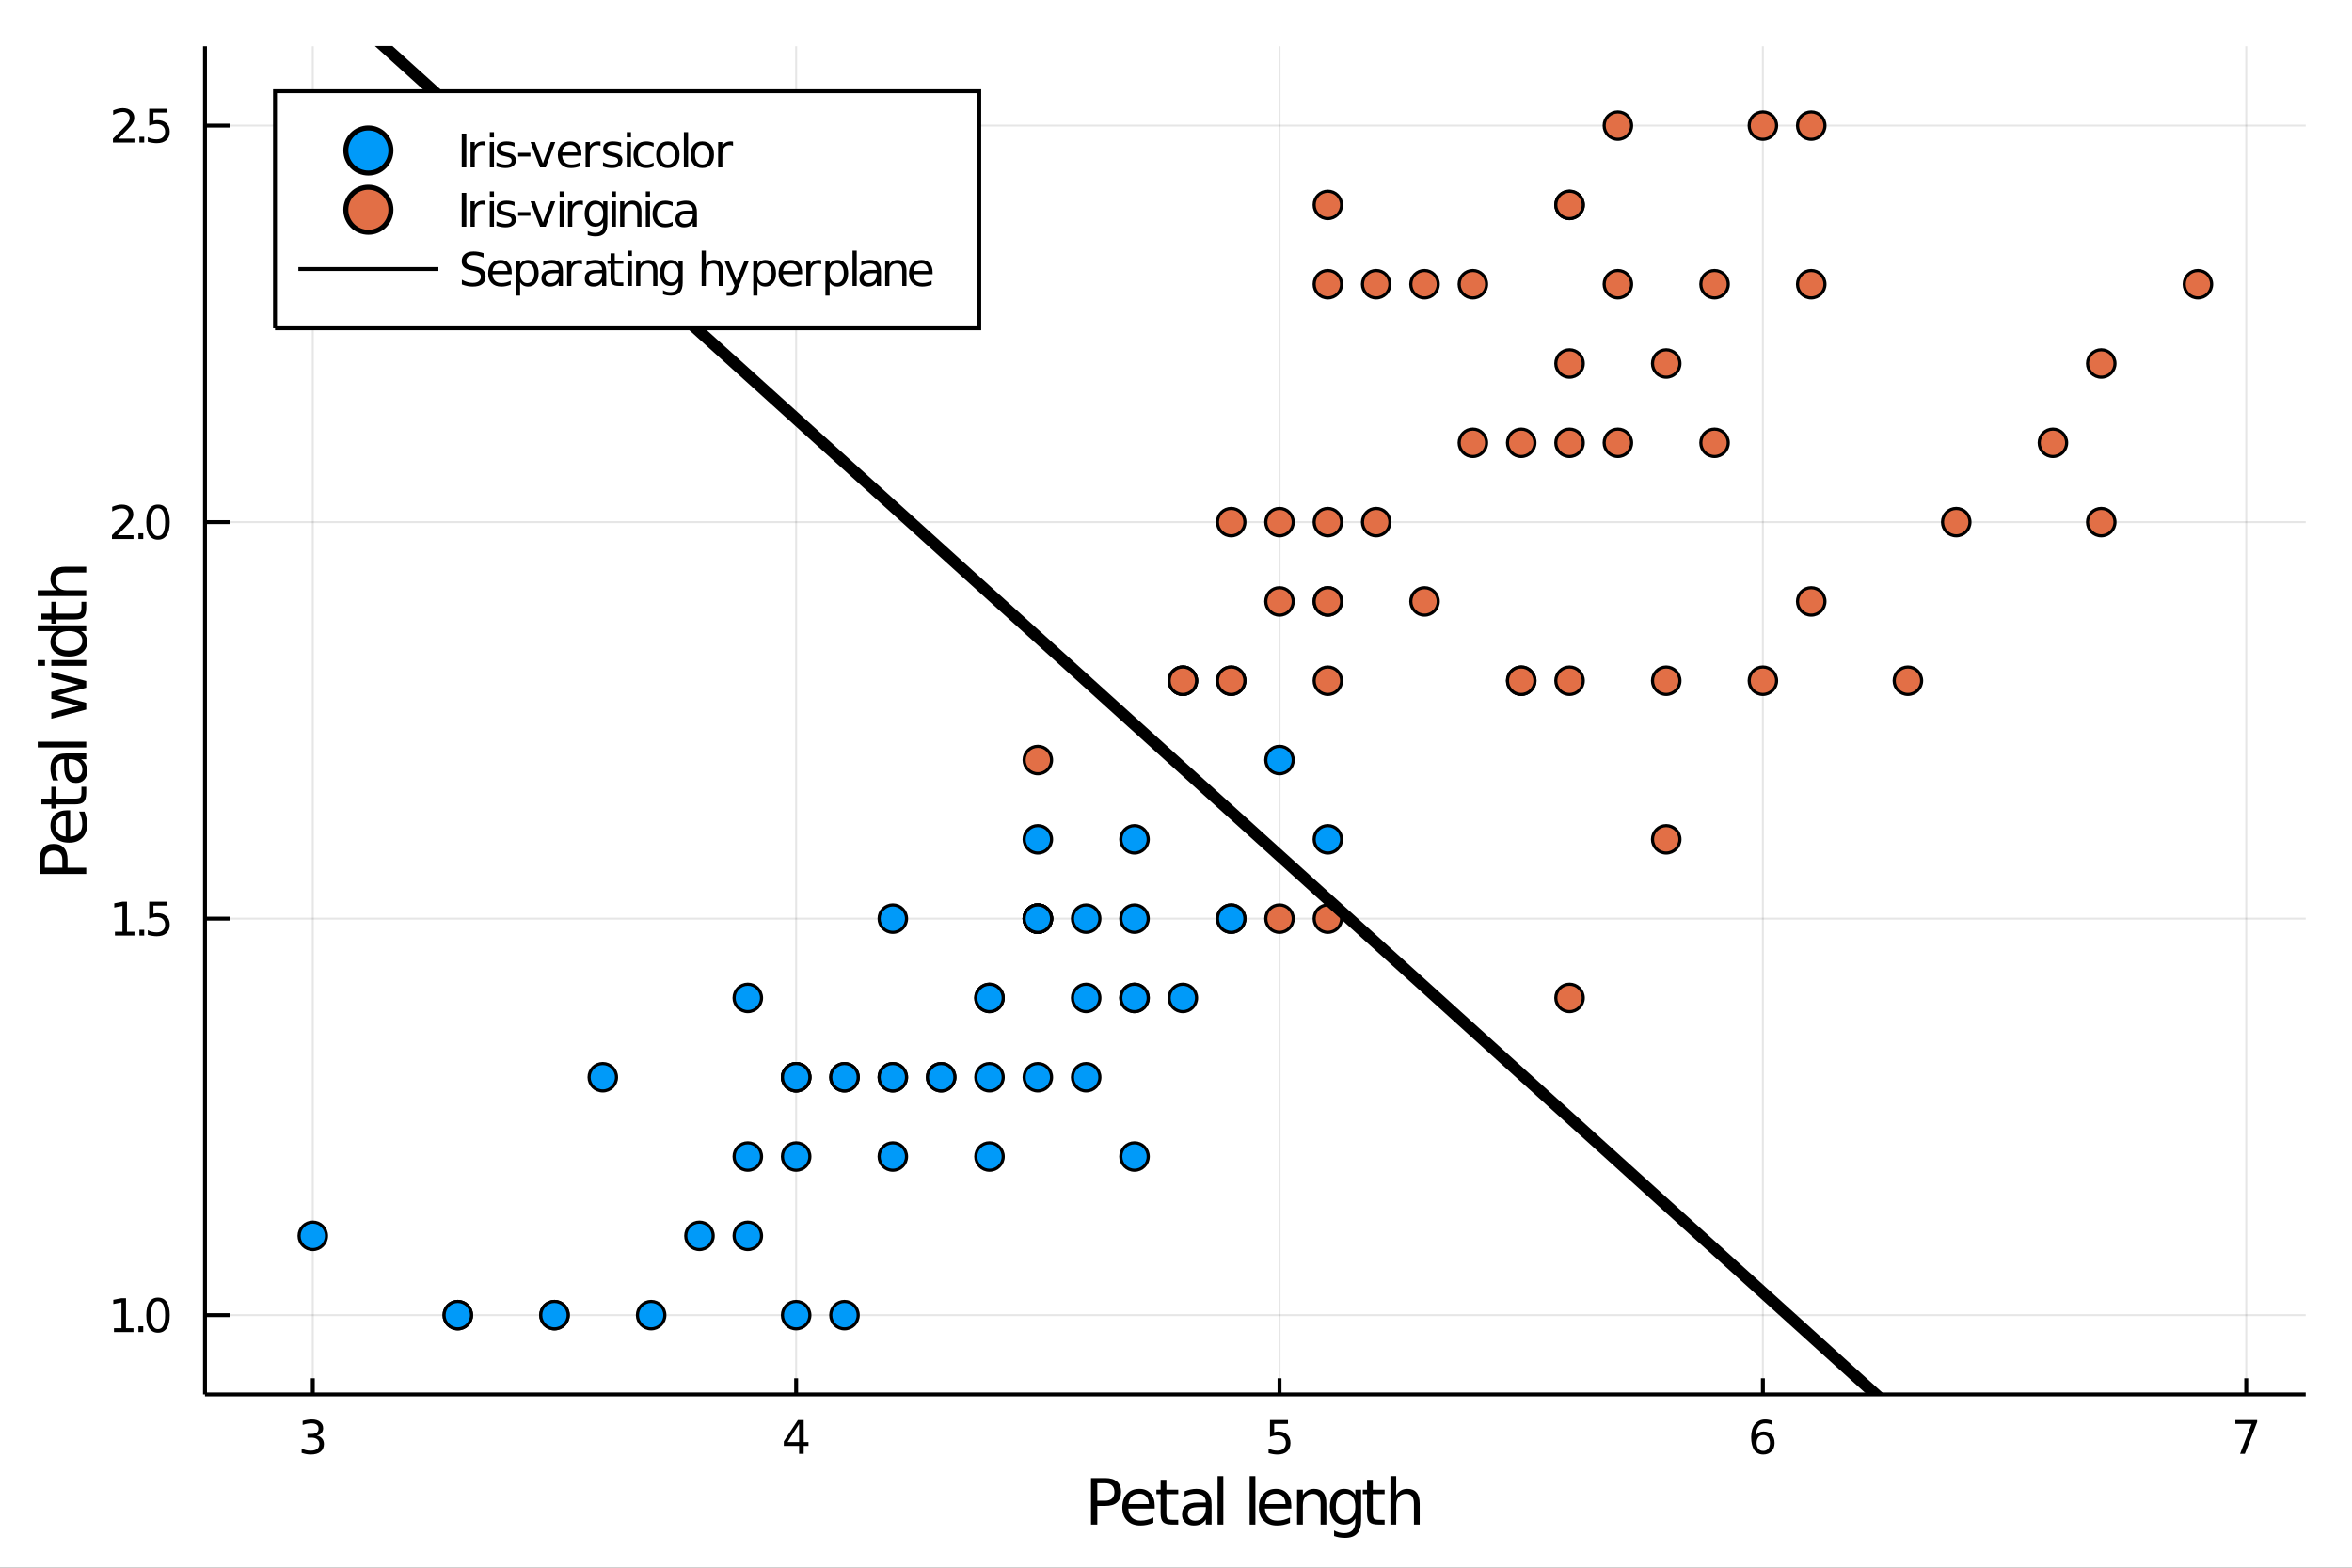 <?xml version="1.0" encoding="utf-8"?>
<svg xmlns="http://www.w3.org/2000/svg" xmlns:xlink="http://www.w3.org/1999/xlink" width="600" height="400" viewBox="0 0 2400 1600">
<rect x="0" y="0" width="2400" height="1600" fill="#333333" stroke="none"/>
<defs>
  <clipPath id="clip590">
    <rect x="0" y="0" width="2400" height="1600"/>
  </clipPath>
</defs>
<path clip-path="url(#clip590)" d="
M0 1600 L2400 1600 L2400 0 L0 0  Z
  " fill="#ffffff" fill-rule="evenodd" fill-opacity="1"/>
<defs>
  <clipPath id="clip591">
    <rect x="480" y="0" width="1681" height="1600"/>
  </clipPath>
</defs>
<path clip-path="url(#clip590)" d="
M209.172 1423.18 L2352.76 1423.18 L2352.76 47.244 L209.172 47.244  Z
  " fill="#ffffff" fill-rule="evenodd" fill-opacity="1"/>
<defs>
  <clipPath id="clip592">
    <rect x="209" y="47" width="2145" height="1377"/>
  </clipPath>
</defs>
<polyline clip-path="url(#clip592)" style="stroke:#000000; stroke-width:2; stroke-opacity:0.1; fill:none" points="
  319.162,1423.18 319.162,47.244 
  "/>
<polyline clip-path="url(#clip592)" style="stroke:#000000; stroke-width:2; stroke-opacity:0.1; fill:none" points="
  812.394,1423.18 812.394,47.244 
  "/>
<polyline clip-path="url(#clip592)" style="stroke:#000000; stroke-width:2; stroke-opacity:0.1; fill:none" points="
  1305.63,1423.18 1305.63,47.244 
  "/>
<polyline clip-path="url(#clip592)" style="stroke:#000000; stroke-width:2; stroke-opacity:0.1; fill:none" points="
  1798.86,1423.18 1798.86,47.244 
  "/>
<polyline clip-path="url(#clip592)" style="stroke:#000000; stroke-width:2; stroke-opacity:0.1; fill:none" points="
  2292.09,1423.18 2292.09,47.244 
  "/>
<polyline clip-path="url(#clip590)" style="stroke:#000000; stroke-width:4; stroke-opacity:1; fill:none" points="
  209.172,1423.18 2352.76,1423.18 
  "/>
<polyline clip-path="url(#clip590)" style="stroke:#000000; stroke-width:4; stroke-opacity:1; fill:none" points="
  319.162,1423.18 319.162,1406.67 
  "/>
<polyline clip-path="url(#clip590)" style="stroke:#000000; stroke-width:4; stroke-opacity:1; fill:none" points="
  812.394,1423.18 812.394,1406.67 
  "/>
<polyline clip-path="url(#clip590)" style="stroke:#000000; stroke-width:4; stroke-opacity:1; fill:none" points="
  1305.63,1423.18 1305.63,1406.67 
  "/>
<polyline clip-path="url(#clip590)" style="stroke:#000000; stroke-width:4; stroke-opacity:1; fill:none" points="
  1798.86,1423.18 1798.86,1406.67 
  "/>
<polyline clip-path="url(#clip590)" style="stroke:#000000; stroke-width:4; stroke-opacity:1; fill:none" points="
  2292.09,1423.18 2292.09,1406.67 
  "/>
<path clip-path="url(#clip590)" d="M 0 0 M323.41 1465.22 Q326.767 1465.94 328.642 1468.2 Q330.54 1470.47 330.54 1473.81 Q330.54 1478.92 327.021 1481.72 Q323.503 1484.52 317.021 1484.52 Q314.845 1484.52 312.531 1484.08 Q310.239 1483.67 307.785 1482.81 L307.785 1478.3 Q309.73 1479.43 312.044 1480.01 Q314.359 1480.59 316.882 1480.59 Q321.281 1480.59 323.572 1478.85 Q325.887 1477.12 325.887 1473.81 Q325.887 1470.75 323.734 1469.04 Q321.605 1467.3 317.785 1467.3 L313.757 1467.3 L313.757 1463.46 L317.97 1463.46 Q321.419 1463.46 323.248 1462.09 Q325.077 1460.7 325.077 1458.11 Q325.077 1455.45 323.179 1454.04 Q321.304 1452.6 317.785 1452.6 Q315.864 1452.6 313.665 1453.02 Q311.466 1453.44 308.827 1454.31 L308.827 1450.15 Q311.489 1449.41 313.804 1449.04 Q316.142 1448.67 318.202 1448.67 Q323.526 1448.67 326.628 1451.1 Q329.73 1453.5 329.73 1457.63 Q329.73 1460.5 328.086 1462.49 Q326.443 1464.45 323.41 1465.22 Z" fill="#000000" fill-rule="evenodd" fill-opacity="1" /><path clip-path="url(#clip590)" d="M 0 0 M815.403 1453.37 L803.598 1471.81 L815.403 1471.81 L815.403 1453.37 M814.176 1449.29 L820.056 1449.29 L820.056 1471.81 L824.987 1471.81 L824.987 1475.7 L820.056 1475.7 L820.056 1483.85 L815.403 1483.85 L815.403 1475.7 L799.801 1475.7 L799.801 1471.19 L814.176 1449.29 Z" fill="#000000" fill-rule="evenodd" fill-opacity="1" /><path clip-path="url(#clip590)" d="M 0 0 M1295.9 1449.29 L1314.26 1449.29 L1314.26 1453.23 L1300.19 1453.23 L1300.19 1461.7 Q1301.2 1461.35 1302.22 1461.19 Q1303.24 1461 1304.26 1461 Q1310.05 1461 1313.43 1464.18 Q1316.81 1467.35 1316.81 1472.76 Q1316.81 1478.34 1313.33 1481.44 Q1309.86 1484.52 1303.54 1484.52 Q1301.37 1484.52 1299.1 1484.15 Q1296.85 1483.78 1294.44 1483.04 L1294.44 1478.34 Q1296.53 1479.48 1298.75 1480.03 Q1300.97 1480.59 1303.45 1480.59 Q1307.45 1480.59 1309.79 1478.48 Q1312.13 1476.38 1312.13 1472.76 Q1312.13 1469.15 1309.79 1467.05 Q1307.45 1464.94 1303.45 1464.94 Q1301.57 1464.94 1299.7 1465.36 Q1297.85 1465.77 1295.9 1466.65 L1295.9 1449.29 Z" fill="#000000" fill-rule="evenodd" fill-opacity="1" /><path clip-path="url(#clip590)" d="M 0 0 M1799.26 1464.71 Q1796.11 1464.71 1794.26 1466.86 Q1792.43 1469.01 1792.43 1472.76 Q1792.43 1476.49 1794.26 1478.67 Q1796.11 1480.82 1799.26 1480.82 Q1802.41 1480.82 1804.24 1478.67 Q1806.09 1476.49 1806.09 1472.76 Q1806.09 1469.01 1804.24 1466.86 Q1802.41 1464.71 1799.26 1464.71 M1808.54 1450.06 L1808.54 1454.31 Q1806.79 1453.48 1804.98 1453.04 Q1803.2 1452.6 1801.44 1452.6 Q1796.81 1452.6 1794.35 1455.73 Q1791.92 1458.85 1791.58 1465.17 Q1792.94 1463.16 1795 1462.09 Q1797.06 1461 1799.54 1461 Q1804.75 1461 1807.76 1464.18 Q1810.79 1467.32 1810.79 1472.76 Q1810.79 1478.09 1807.64 1481.31 Q1804.49 1484.52 1799.26 1484.52 Q1793.27 1484.52 1790.1 1479.94 Q1786.92 1475.33 1786.92 1466.61 Q1786.92 1458.41 1790.81 1453.55 Q1794.7 1448.67 1801.25 1448.67 Q1803.01 1448.67 1804.79 1449.01 Q1806.6 1449.36 1808.54 1450.06 Z" fill="#000000" fill-rule="evenodd" fill-opacity="1" /><path clip-path="url(#clip590)" d="M 0 0 M2280.98 1449.29 L2303.2 1449.29 L2303.2 1451.28 L2290.65 1483.85 L2285.77 1483.85 L2297.57 1453.23 L2280.98 1453.23 L2280.98 1449.29 Z" fill="#000000" fill-rule="evenodd" fill-opacity="1" /><path clip-path="url(#clip590)" d="M 0 0 M1119.7 1513.81 L1119.7 1531.66 L1127.79 1531.66 Q1132.28 1531.66 1134.73 1529.34 Q1137.18 1527.02 1137.18 1522.72 Q1137.18 1518.45 1134.73 1516.13 Q1132.28 1513.81 1127.79 1513.81 L1119.7 1513.81 M1113.28 1508.52 L1127.79 1508.52 Q1135.78 1508.52 1139.85 1512.15 Q1143.96 1515.75 1143.96 1522.72 Q1143.96 1529.75 1139.85 1533.35 Q1135.78 1536.95 1127.79 1536.95 L1119.7 1536.95 L1119.7 1556.04 L1113.28 1556.04 L1113.28 1508.52 Z" fill="#000000" fill-rule="evenodd" fill-opacity="1" /><path clip-path="url(#clip590)" d="M 0 0 M1178.27 1536.76 L1178.27 1539.62 L1151.34 1539.62 Q1151.72 1545.67 1154.97 1548.85 Q1158.25 1552 1164.07 1552 Q1167.45 1552 1170.6 1551.17 Q1173.78 1550.35 1176.9 1548.69 L1176.9 1554.23 Q1173.75 1555.57 1170.44 1556.27 Q1167.13 1556.97 1163.72 1556.97 Q1155.19 1556.97 1150.2 1552 Q1145.23 1547.04 1145.23 1538.57 Q1145.23 1529.82 1149.94 1524.69 Q1154.68 1519.54 1162.7 1519.54 Q1169.9 1519.54 1174.07 1524.18 Q1178.27 1528.8 1178.27 1536.76 M1172.41 1535.04 Q1172.35 1530.23 1169.71 1527.37 Q1167.1 1524.5 1162.77 1524.5 Q1157.87 1524.5 1154.91 1527.27 Q1151.98 1530.04 1151.53 1535.07 L1172.41 1535.04 Z" fill="#000000" fill-rule="evenodd" fill-opacity="1" /><path clip-path="url(#clip590)" d="M 0 0 M1190.2 1510.27 L1190.2 1520.4 L1202.27 1520.4 L1202.27 1524.95 L1190.2 1524.95 L1190.2 1544.3 Q1190.2 1548.66 1191.38 1549.9 Q1192.59 1551.14 1196.25 1551.14 L1202.27 1551.14 L1202.27 1556.04 L1196.25 1556.04 Q1189.47 1556.04 1186.89 1553.53 Q1184.32 1550.98 1184.32 1544.3 L1184.32 1524.95 L1180.02 1524.95 L1180.02 1520.4 L1184.32 1520.4 L1184.32 1510.27 L1190.2 1510.27 Z" fill="#000000" fill-rule="evenodd" fill-opacity="1" /><path clip-path="url(#clip590)" d="M 0 0 M1224.61 1538.12 Q1217.51 1538.12 1214.78 1539.75 Q1212.04 1541.37 1212.04 1545.29 Q1212.04 1548.4 1214.08 1550.25 Q1216.15 1552.07 1219.68 1552.07 Q1224.55 1552.07 1227.48 1548.63 Q1230.44 1545.16 1230.44 1539.43 L1230.44 1538.12 L1224.61 1538.12 M1236.29 1535.71 L1236.29 1556.04 L1230.44 1556.04 L1230.44 1550.63 Q1228.43 1553.88 1225.44 1555.44 Q1222.45 1556.97 1218.12 1556.97 Q1212.64 1556.97 1209.4 1553.91 Q1206.18 1550.82 1206.18 1545.67 Q1206.18 1539.65 1210.19 1536.6 Q1214.24 1533.54 1222.22 1533.54 L1230.44 1533.54 L1230.44 1532.97 Q1230.44 1528.93 1227.76 1526.73 Q1225.12 1524.5 1220.31 1524.5 Q1217.26 1524.5 1214.36 1525.23 Q1211.47 1525.97 1208.79 1527.43 L1208.79 1522.02 Q1212.01 1520.78 1215.03 1520.17 Q1218.05 1519.54 1220.92 1519.54 Q1228.65 1519.54 1232.47 1523.55 Q1236.29 1527.56 1236.29 1535.71 Z" fill="#000000" fill-rule="evenodd" fill-opacity="1" /><path clip-path="url(#clip590)" d="M 0 0 M1242.44 1506.52 L1248.29 1506.52 L1248.29 1556.04 L1242.44 1556.04 L1242.44 1506.52 Z" fill="#000000" fill-rule="evenodd" fill-opacity="1" /><path clip-path="url(#clip590)" d="M 0 0 M1275.16 1506.52 L1281.01 1506.52 L1281.01 1556.04 L1275.16 1556.04 L1275.16 1506.52 Z" fill="#000000" fill-rule="evenodd" fill-opacity="1" /><path clip-path="url(#clip590)" d="M 0 0 M1317.65 1536.76 L1317.65 1539.62 L1290.72 1539.62 Q1291.1 1545.67 1294.35 1548.85 Q1297.63 1552 1303.45 1552 Q1306.82 1552 1309.98 1551.17 Q1313.16 1550.35 1316.28 1548.69 L1316.28 1554.23 Q1313.13 1555.57 1309.82 1556.27 Q1306.51 1556.97 1303.1 1556.97 Q1294.57 1556.97 1289.57 1552 Q1284.61 1547.04 1284.61 1538.57 Q1284.61 1529.82 1289.32 1524.69 Q1294.06 1519.54 1302.08 1519.54 Q1309.28 1519.54 1313.44 1524.18 Q1317.65 1528.8 1317.65 1536.76 M1311.79 1535.04 Q1311.73 1530.23 1309.08 1527.37 Q1306.47 1524.5 1302.15 1524.5 Q1297.24 1524.5 1294.28 1527.27 Q1291.36 1530.04 1290.91 1535.07 L1311.79 1535.04 Z" fill="#000000" fill-rule="evenodd" fill-opacity="1" /><path clip-path="url(#clip590)" d="M 0 0 M1353.42 1534.53 L1353.42 1556.04 L1347.57 1556.04 L1347.57 1534.72 Q1347.57 1529.66 1345.59 1527.14 Q1343.62 1524.63 1339.67 1524.63 Q1334.93 1524.63 1332.19 1527.65 Q1329.45 1530.68 1329.45 1535.9 L1329.45 1556.04 L1323.57 1556.04 L1323.57 1520.4 L1329.45 1520.4 L1329.45 1525.93 Q1331.56 1522.72 1334.39 1521.13 Q1337.25 1519.54 1340.98 1519.54 Q1347.12 1519.54 1350.27 1523.36 Q1353.42 1527.14 1353.42 1534.53 Z" fill="#000000" fill-rule="evenodd" fill-opacity="1" /><path clip-path="url(#clip590)" d="M 0 0 M1383.02 1537.81 Q1383.02 1531.44 1380.38 1527.94 Q1377.77 1524.44 1373.03 1524.44 Q1368.32 1524.44 1365.68 1527.94 Q1363.07 1531.44 1363.07 1537.81 Q1363.07 1544.14 1365.68 1547.64 Q1368.32 1551.14 1373.03 1551.14 Q1377.77 1551.14 1380.38 1547.64 Q1383.02 1544.14 1383.02 1537.81 M1388.88 1551.62 Q1388.88 1560.72 1384.84 1565.15 Q1380.79 1569.6 1372.46 1569.6 Q1369.37 1569.6 1366.63 1569.13 Q1363.89 1568.68 1361.32 1567.72 L1361.32 1562.03 Q1363.89 1563.43 1366.41 1564.1 Q1368.92 1564.76 1371.53 1564.76 Q1377.29 1564.76 1380.16 1561.74 Q1383.02 1558.75 1383.02 1552.67 L1383.02 1549.77 Q1381.21 1552.92 1378.38 1554.48 Q1375.54 1556.04 1371.6 1556.04 Q1365.04 1556.04 1361.03 1551.05 Q1357.02 1546.05 1357.02 1537.81 Q1357.02 1529.53 1361.03 1524.53 Q1365.04 1519.54 1371.6 1519.54 Q1375.54 1519.54 1378.38 1521.1 Q1381.21 1522.66 1383.02 1525.81 L1383.02 1520.4 L1388.88 1520.4 L1388.88 1551.62 Z" fill="#000000" fill-rule="evenodd" fill-opacity="1" /><path clip-path="url(#clip590)" d="M 0 0 M1400.81 1510.27 L1400.81 1520.4 L1412.88 1520.4 L1412.88 1524.95 L1400.81 1524.95 L1400.81 1544.3 Q1400.81 1548.66 1401.99 1549.9 Q1403.2 1551.14 1406.86 1551.14 L1412.88 1551.14 L1412.88 1556.04 L1406.86 1556.04 Q1400.08 1556.04 1397.5 1553.53 Q1394.93 1550.98 1394.93 1544.3 L1394.93 1524.95 L1390.63 1524.95 L1390.63 1520.4 L1394.93 1520.4 L1394.93 1510.27 L1400.81 1510.27 Z" fill="#000000" fill-rule="evenodd" fill-opacity="1" /><path clip-path="url(#clip590)" d="M 0 0 M1448.65 1534.53 L1448.65 1556.04 L1442.8 1556.04 L1442.8 1534.72 Q1442.8 1529.66 1440.82 1527.14 Q1438.85 1524.63 1434.9 1524.63 Q1430.16 1524.63 1427.42 1527.65 Q1424.69 1530.68 1424.69 1535.9 L1424.69 1556.04 L1418.8 1556.04 L1418.8 1506.52 L1424.69 1506.52 L1424.69 1525.93 Q1426.79 1522.72 1429.62 1521.13 Q1432.48 1519.54 1436.21 1519.54 Q1442.35 1519.54 1445.5 1523.36 Q1448.65 1527.14 1448.65 1534.53 Z" fill="#000000" fill-rule="evenodd" fill-opacity="1" /><polyline clip-path="url(#clip592)" style="stroke:#000000; stroke-width:2; stroke-opacity:0.1; fill:none" points="
  209.172,1342.24 2352.76,1342.24 
  "/>
<polyline clip-path="url(#clip592)" style="stroke:#000000; stroke-width:2; stroke-opacity:0.1; fill:none" points="
  209.172,937.555 2352.76,937.555 
  "/>
<polyline clip-path="url(#clip592)" style="stroke:#000000; stroke-width:2; stroke-opacity:0.1; fill:none" points="
  209.172,532.868 2352.76,532.868 
  "/>
<polyline clip-path="url(#clip592)" style="stroke:#000000; stroke-width:2; stroke-opacity:0.1; fill:none" points="
  209.172,128.181 2352.76,128.181 
  "/>
<polyline clip-path="url(#clip590)" style="stroke:#000000; stroke-width:4; stroke-opacity:1; fill:none" points="
  209.172,1423.18 209.172,47.244 
  "/>
<polyline clip-path="url(#clip590)" style="stroke:#000000; stroke-width:4; stroke-opacity:1; fill:none" points="
  209.172,1342.24 234.895,1342.24 
  "/>
<polyline clip-path="url(#clip590)" style="stroke:#000000; stroke-width:4; stroke-opacity:1; fill:none" points="
  209.172,937.555 234.895,937.555 
  "/>
<polyline clip-path="url(#clip590)" style="stroke:#000000; stroke-width:4; stroke-opacity:1; fill:none" points="
  209.172,532.868 234.895,532.868 
  "/>
<polyline clip-path="url(#clip590)" style="stroke:#000000; stroke-width:4; stroke-opacity:1; fill:none" points="
  209.172,128.181 234.895,128.181 
  "/>
<path clip-path="url(#clip590)" d="M 0 0 M116.297 1355.59 L123.936 1355.59 L123.936 1329.22 L115.626 1330.89 L115.626 1326.63 L123.89 1324.96 L128.566 1324.96 L128.566 1355.59 L136.204 1355.59 L136.204 1359.52 L116.297 1359.52 L116.297 1355.59 Z" fill="#000000" fill-rule="evenodd" fill-opacity="1" /><path clip-path="url(#clip590)" d="M 0 0 M141.274 1353.64 L146.158 1353.64 L146.158 1359.52 L141.274 1359.52 L141.274 1353.64 Z" fill="#000000" fill-rule="evenodd" fill-opacity="1" /><path clip-path="url(#clip590)" d="M 0 0 M161.227 1328.04 Q157.616 1328.04 155.788 1331.61 Q153.982 1335.15 153.982 1342.28 Q153.982 1349.38 155.788 1352.95 Q157.616 1356.49 161.227 1356.49 Q164.862 1356.49 166.667 1352.95 Q168.496 1349.38 168.496 1342.28 Q168.496 1335.15 166.667 1331.61 Q164.862 1328.04 161.227 1328.04 M161.227 1324.34 Q167.038 1324.34 170.093 1328.94 Q173.172 1333.53 173.172 1342.28 Q173.172 1351 170.093 1355.61 Q167.038 1360.19 161.227 1360.19 Q155.417 1360.19 152.339 1355.61 Q149.283 1351 149.283 1342.28 Q149.283 1333.53 152.339 1328.94 Q155.417 1324.34 161.227 1324.34 Z" fill="#000000" fill-rule="evenodd" fill-opacity="1" /><path clip-path="url(#clip590)" d="M 0 0 M117.293 950.9 L124.931 950.9 L124.931 924.535 L116.621 926.201 L116.621 921.942 L124.885 920.275 L129.561 920.275 L129.561 950.9 L137.2 950.9 L137.2 954.835 L117.293 954.835 L117.293 950.9 Z" fill="#000000" fill-rule="evenodd" fill-opacity="1" /><path clip-path="url(#clip590)" d="M 0 0 M142.269 948.956 L147.153 948.956 L147.153 954.835 L142.269 954.835 L142.269 948.956 Z" fill="#000000" fill-rule="evenodd" fill-opacity="1" /><path clip-path="url(#clip590)" d="M 0 0 M152.269 920.275 L170.626 920.275 L170.626 924.211 L156.552 924.211 L156.552 932.683 Q157.57 932.336 158.589 932.174 Q159.607 931.988 160.626 931.988 Q166.413 931.988 169.792 935.16 Q173.172 938.331 173.172 943.748 Q173.172 949.326 169.7 952.428 Q166.227 955.507 159.908 955.507 Q157.732 955.507 155.464 955.136 Q153.218 954.766 150.811 954.025 L150.811 949.326 Q152.894 950.46 155.116 951.016 Q157.339 951.572 159.815 951.572 Q163.82 951.572 166.158 949.465 Q168.496 947.359 168.496 943.748 Q168.496 940.136 166.158 938.03 Q163.82 935.924 159.815 935.924 Q157.94 935.924 156.065 936.34 Q154.214 936.757 152.269 937.636 L152.269 920.275 Z" fill="#000000" fill-rule="evenodd" fill-opacity="1" /><path clip-path="url(#clip590)" d="M 0 0 M119.885 546.213 L136.204 546.213 L136.204 550.148 L114.26 550.148 L114.26 546.213 Q116.922 543.459 121.505 538.829 Q126.112 534.176 127.292 532.834 Q129.538 530.311 130.417 528.575 Q131.32 526.815 131.32 525.125 Q131.32 522.371 129.376 520.635 Q127.455 518.899 124.353 518.899 Q122.154 518.899 119.7 519.663 Q117.269 520.426 114.492 521.977 L114.492 517.255 Q117.316 516.121 119.769 515.542 Q122.223 514.963 124.26 514.963 Q129.63 514.963 132.825 517.649 Q136.019 520.334 136.019 524.825 Q136.019 526.954 135.209 528.875 Q134.422 530.774 132.316 533.366 Q131.737 534.037 128.635 537.255 Q125.533 540.449 119.885 546.213 Z" fill="#000000" fill-rule="evenodd" fill-opacity="1" /><path clip-path="url(#clip590)" d="M 0 0 M141.274 544.269 L146.158 544.269 L146.158 550.148 L141.274 550.148 L141.274 544.269 Z" fill="#000000" fill-rule="evenodd" fill-opacity="1" /><path clip-path="url(#clip590)" d="M 0 0 M161.227 518.667 Q157.616 518.667 155.788 522.232 Q153.982 525.774 153.982 532.903 Q153.982 540.01 155.788 543.574 Q157.616 547.116 161.227 547.116 Q164.862 547.116 166.667 543.574 Q168.496 540.01 168.496 532.903 Q168.496 525.774 166.667 522.232 Q164.862 518.667 161.227 518.667 M161.227 514.963 Q167.038 514.963 170.093 519.57 Q173.172 524.153 173.172 532.903 Q173.172 541.63 170.093 546.236 Q167.038 550.82 161.227 550.82 Q155.417 550.82 152.339 546.236 Q149.283 541.63 149.283 532.903 Q149.283 524.153 152.339 519.57 Q155.417 514.963 161.227 514.963 Z" fill="#000000" fill-rule="evenodd" fill-opacity="1" /><path clip-path="url(#clip590)" d="M 0 0 M120.88 141.526 L137.2 141.526 L137.2 145.461 L115.256 145.461 L115.256 141.526 Q117.918 138.772 122.501 134.142 Q127.107 129.489 128.288 128.147 Q130.533 125.624 131.413 123.888 Q132.316 122.128 132.316 120.438 Q132.316 117.684 130.371 115.948 Q128.45 114.212 125.348 114.212 Q123.149 114.212 120.695 114.976 Q118.265 115.739 115.487 117.29 L115.487 112.568 Q118.311 111.434 120.765 110.855 Q123.218 110.276 125.255 110.276 Q130.626 110.276 133.82 112.962 Q137.015 115.647 137.015 120.138 Q137.015 122.267 136.204 124.188 Q135.417 126.087 133.311 128.679 Q132.732 129.35 129.63 132.568 Q126.529 135.762 120.88 141.526 Z" fill="#000000" fill-rule="evenodd" fill-opacity="1" /><path clip-path="url(#clip590)" d="M 0 0 M142.269 139.582 L147.153 139.582 L147.153 145.461 L142.269 145.461 L142.269 139.582 Z" fill="#000000" fill-rule="evenodd" fill-opacity="1" /><path clip-path="url(#clip590)" d="M 0 0 M152.269 110.901 L170.626 110.901 L170.626 114.837 L156.552 114.837 L156.552 123.309 Q157.57 122.962 158.589 122.8 Q159.607 122.614 160.626 122.614 Q166.413 122.614 169.792 125.786 Q173.172 128.957 173.172 134.374 Q173.172 139.952 169.7 143.054 Q166.227 146.133 159.908 146.133 Q157.732 146.133 155.464 145.762 Q153.218 145.392 150.811 144.651 L150.811 139.952 Q152.894 141.087 155.116 141.642 Q157.339 142.198 159.815 142.198 Q163.82 142.198 166.158 140.091 Q168.496 137.985 168.496 134.374 Q168.496 130.762 166.158 128.656 Q163.82 126.55 159.815 126.55 Q157.94 126.55 156.065 126.966 Q154.214 127.383 152.269 128.263 L152.269 110.901 Z" fill="#000000" fill-rule="evenodd" fill-opacity="1" /><path clip-path="url(#clip590)" d="M 0 0 M45.768 885.554 L63.623 885.554 L63.623 877.47 Q63.623 872.982 61.3 870.531 Q58.977 868.08 54.68 868.08 Q50.415 868.08 48.091 870.531 Q45.768 872.982 45.768 877.47 L45.768 885.554 M40.484 891.983 L40.484 877.47 Q40.484 869.481 44.113 865.407 Q47.709 861.301 54.68 861.301 Q61.714 861.301 65.31 865.407 Q68.907 869.481 68.907 877.47 L68.907 885.554 L88.004 885.554 L88.004 891.983 L40.484 891.983 Z" fill="#000000" fill-rule="evenodd" fill-opacity="1" /><path clip-path="url(#clip590)" d="M 0 0 M68.716 826.99 L71.581 826.99 L71.581 853.916 Q77.628 853.535 80.811 850.288 Q83.962 847.01 83.962 841.185 Q83.962 837.811 83.134 834.66 Q82.307 831.477 80.652 828.358 L86.19 828.358 Q87.527 831.509 88.227 834.819 Q88.927 838.13 88.927 841.535 Q88.927 850.065 83.962 855.062 Q78.997 860.028 70.53 860.028 Q61.777 860.028 56.653 855.317 Q51.497 850.574 51.497 842.554 Q51.497 835.36 56.144 831.191 Q60.759 826.99 68.716 826.99 M66.997 832.846 Q62.191 832.91 59.327 835.551 Q56.462 838.161 56.462 842.49 Q56.462 847.392 59.231 850.352 Q62 853.28 67.029 853.726 L66.997 832.846 Z" fill="#000000" fill-rule="evenodd" fill-opacity="1" /><path clip-path="url(#clip590)" d="M 0 0 M42.235 815.054 L52.356 815.054 L52.356 802.991 L56.908 802.991 L56.908 815.054 L76.259 815.054 Q80.62 815.054 81.861 813.876 Q83.103 812.667 83.103 809.006 L83.103 802.991 L88.004 802.991 L88.004 809.006 Q88.004 815.786 85.49 818.364 Q82.943 820.942 76.259 820.942 L56.908 820.942 L56.908 825.239 L52.356 825.239 L52.356 820.942 L42.235 820.942 L42.235 815.054 Z" fill="#000000" fill-rule="evenodd" fill-opacity="1" /><path clip-path="url(#clip590)" d="M 0 0 M70.085 780.647 Q70.085 787.745 71.708 790.482 Q73.331 793.219 77.246 793.219 Q80.365 793.219 82.211 791.182 Q84.026 789.114 84.026 785.581 Q84.026 780.711 80.588 777.783 Q77.119 774.823 71.39 774.823 L70.085 774.823 L70.085 780.647 M67.666 768.966 L88.004 768.966 L88.004 774.823 L82.593 774.823 Q85.84 776.828 87.399 779.82 Q88.927 782.812 88.927 787.14 Q88.927 792.615 85.872 795.861 Q82.784 799.076 77.628 799.076 Q71.612 799.076 68.557 795.066 Q65.501 791.023 65.501 783.034 L65.501 774.823 L64.928 774.823 Q60.886 774.823 58.69 777.496 Q56.462 780.138 56.462 784.944 Q56.462 788 57.194 790.896 Q57.926 793.792 59.39 796.466 L53.98 796.466 Q52.738 793.251 52.133 790.228 Q51.497 787.204 51.497 784.339 Q51.497 776.605 55.507 772.786 Q59.518 768.966 67.666 768.966 Z" fill="#000000" fill-rule="evenodd" fill-opacity="1" /><path clip-path="url(#clip590)" d="M 0 0 M38.479 762.823 L38.479 756.967 L88.004 756.967 L88.004 762.823 L38.479 762.823 Z" fill="#000000" fill-rule="evenodd" fill-opacity="1" /><path clip-path="url(#clip590)" d="M 0 0 M52.356 733.509 L52.356 727.653 L80.174 720.332 L52.356 713.043 L52.356 706.137 L80.174 698.816 L52.356 691.527 L52.356 685.671 L88.004 694.997 L88.004 701.903 L58.786 709.574 L88.004 717.277 L88.004 724.183 L52.356 733.509 Z" fill="#000000" fill-rule="evenodd" fill-opacity="1" /><path clip-path="url(#clip590)" d="M 0 0 M52.356 679.528 L52.356 673.671 L88.004 673.671 L88.004 679.528 L52.356 679.528 M38.479 679.528 L38.479 673.671 L45.895 673.671 L45.895 679.528 L38.479 679.528 Z" fill="#000000" fill-rule="evenodd" fill-opacity="1" /><path clip-path="url(#clip590)" d="M 0 0 M57.767 644.071 L38.479 644.071 L38.479 638.215 L88.004 638.215 L88.004 644.071 L82.657 644.071 Q85.84 645.917 87.399 648.75 Q88.927 651.551 88.927 655.497 Q88.927 661.959 83.771 666.033 Q78.615 670.075 70.212 670.075 Q61.809 670.075 56.653 666.033 Q51.497 661.959 51.497 655.497 Q51.497 651.551 53.056 648.75 Q54.584 645.917 57.767 644.071 M70.212 664.027 Q76.673 664.027 80.365 661.386 Q84.026 658.712 84.026 654.065 Q84.026 649.418 80.365 646.745 Q76.673 644.071 70.212 644.071 Q63.751 644.071 60.09 646.745 Q56.398 649.418 56.398 654.065 Q56.398 658.712 60.09 661.386 Q63.751 664.027 70.212 664.027 Z" fill="#000000" fill-rule="evenodd" fill-opacity="1" /><path clip-path="url(#clip590)" d="M 0 0 M42.235 626.279 L52.356 626.279 L52.356 614.216 L56.908 614.216 L56.908 626.279 L76.259 626.279 Q80.62 626.279 81.861 625.101 Q83.103 623.892 83.103 620.231 L83.103 614.216 L88.004 614.216 L88.004 620.231 Q88.004 627.011 85.49 629.589 Q82.943 632.167 76.259 632.167 L56.908 632.167 L56.908 636.464 L52.356 636.464 L52.356 632.167 L42.235 632.167 L42.235 626.279 Z" fill="#000000" fill-rule="evenodd" fill-opacity="1" /><path clip-path="url(#clip590)" d="M 0 0 M66.488 578.441 L88.004 578.441 L88.004 584.297 L66.679 584.297 Q61.618 584.297 59.104 586.27 Q56.589 588.244 56.589 592.19 Q56.589 596.933 59.613 599.67 Q62.637 602.407 67.857 602.407 L88.004 602.407 L88.004 608.296 L38.479 608.296 L38.479 602.407 L57.894 602.407 Q54.68 600.307 53.088 597.474 Q51.497 594.609 51.497 590.885 Q51.497 584.743 55.316 581.592 Q59.104 578.441 66.488 578.441 Z" fill="#000000" fill-rule="evenodd" fill-opacity="1" /><circle clip-path="url(#clip592)" cx="1157.66" cy="1018.49" r="14" fill="#009af9" fill-rule="evenodd" fill-opacity="1" stroke="#000000" stroke-opacity="1" stroke-width="3.2"/>
<circle clip-path="url(#clip592)" cx="1059.01" cy="937.555" r="14" fill="#009af9" fill-rule="evenodd" fill-opacity="1" stroke="#000000" stroke-opacity="1" stroke-width="3.2"/>
<circle clip-path="url(#clip592)" cx="1256.3" cy="937.555" r="14" fill="#009af9" fill-rule="evenodd" fill-opacity="1" stroke="#000000" stroke-opacity="1" stroke-width="3.2"/>
<circle clip-path="url(#clip592)" cx="812.394" cy="1099.43" r="14" fill="#009af9" fill-rule="evenodd" fill-opacity="1" stroke="#000000" stroke-opacity="1" stroke-width="3.2"/>
<circle clip-path="url(#clip592)" cx="1108.33" cy="937.555" r="14" fill="#009af9" fill-rule="evenodd" fill-opacity="1" stroke="#000000" stroke-opacity="1" stroke-width="3.2"/>
<circle clip-path="url(#clip592)" cx="1059.01" cy="1099.43" r="14" fill="#009af9" fill-rule="evenodd" fill-opacity="1" stroke="#000000" stroke-opacity="1" stroke-width="3.2"/>
<circle clip-path="url(#clip592)" cx="1157.66" cy="856.618" r="14" fill="#009af9" fill-rule="evenodd" fill-opacity="1" stroke="#000000" stroke-opacity="1" stroke-width="3.2"/>
<circle clip-path="url(#clip592)" cx="467.132" cy="1342.24" r="14" fill="#009af9" fill-rule="evenodd" fill-opacity="1" stroke="#000000" stroke-opacity="1" stroke-width="3.2"/>
<circle clip-path="url(#clip592)" cx="1108.33" cy="1099.43" r="14" fill="#009af9" fill-rule="evenodd" fill-opacity="1" stroke="#000000" stroke-opacity="1" stroke-width="3.2"/>
<circle clip-path="url(#clip592)" cx="763.071" cy="1018.49" r="14" fill="#009af9" fill-rule="evenodd" fill-opacity="1" stroke="#000000" stroke-opacity="1" stroke-width="3.2"/>
<circle clip-path="url(#clip592)" cx="565.778" cy="1342.24" r="14" fill="#009af9" fill-rule="evenodd" fill-opacity="1" stroke="#000000" stroke-opacity="1" stroke-width="3.2"/>
<circle clip-path="url(#clip592)" cx="911.04" cy="937.555" r="14" fill="#009af9" fill-rule="evenodd" fill-opacity="1" stroke="#000000" stroke-opacity="1" stroke-width="3.2"/>
<circle clip-path="url(#clip592)" cx="812.394" cy="1342.24" r="14" fill="#009af9" fill-rule="evenodd" fill-opacity="1" stroke="#000000" stroke-opacity="1" stroke-width="3.2"/>
<circle clip-path="url(#clip592)" cx="1157.66" cy="1018.49" r="14" fill="#009af9" fill-rule="evenodd" fill-opacity="1" stroke="#000000" stroke-opacity="1" stroke-width="3.2"/>
<circle clip-path="url(#clip592)" cx="615.101" cy="1099.43" r="14" fill="#009af9" fill-rule="evenodd" fill-opacity="1" stroke="#000000" stroke-opacity="1" stroke-width="3.2"/>
<circle clip-path="url(#clip592)" cx="1009.69" cy="1018.49" r="14" fill="#009af9" fill-rule="evenodd" fill-opacity="1" stroke="#000000" stroke-opacity="1" stroke-width="3.2"/>
<circle clip-path="url(#clip592)" cx="1059.01" cy="937.555" r="14" fill="#009af9" fill-rule="evenodd" fill-opacity="1" stroke="#000000" stroke-opacity="1" stroke-width="3.2"/>
<circle clip-path="url(#clip592)" cx="861.717" cy="1342.24" r="14" fill="#009af9" fill-rule="evenodd" fill-opacity="1" stroke="#000000" stroke-opacity="1" stroke-width="3.2"/>
<circle clip-path="url(#clip592)" cx="1059.01" cy="937.555" r="14" fill="#009af9" fill-rule="evenodd" fill-opacity="1" stroke="#000000" stroke-opacity="1" stroke-width="3.2"/>
<circle clip-path="url(#clip592)" cx="763.071" cy="1261.31" r="14" fill="#009af9" fill-rule="evenodd" fill-opacity="1" stroke="#000000" stroke-opacity="1" stroke-width="3.2"/>
<circle clip-path="url(#clip592)" cx="1206.98" cy="694.743" r="14" fill="#009af9" fill-rule="evenodd" fill-opacity="1" stroke="#000000" stroke-opacity="1" stroke-width="3.2"/>
<circle clip-path="url(#clip592)" cx="812.394" cy="1099.43" r="14" fill="#009af9" fill-rule="evenodd" fill-opacity="1" stroke="#000000" stroke-opacity="1" stroke-width="3.2"/>
<circle clip-path="url(#clip592)" cx="1256.3" cy="937.555" r="14" fill="#009af9" fill-rule="evenodd" fill-opacity="1" stroke="#000000" stroke-opacity="1" stroke-width="3.2"/>
<circle clip-path="url(#clip592)" cx="1157.66" cy="1180.37" r="14" fill="#009af9" fill-rule="evenodd" fill-opacity="1" stroke="#000000" stroke-opacity="1" stroke-width="3.2"/>
<circle clip-path="url(#clip592)" cx="960.363" cy="1099.43" r="14" fill="#009af9" fill-rule="evenodd" fill-opacity="1" stroke="#000000" stroke-opacity="1" stroke-width="3.2"/>
<circle clip-path="url(#clip592)" cx="1009.69" cy="1018.49" r="14" fill="#009af9" fill-rule="evenodd" fill-opacity="1" stroke="#000000" stroke-opacity="1" stroke-width="3.2"/>
<circle clip-path="url(#clip592)" cx="1206.98" cy="1018.49" r="14" fill="#009af9" fill-rule="evenodd" fill-opacity="1" stroke="#000000" stroke-opacity="1" stroke-width="3.2"/>
<circle clip-path="url(#clip592)" cx="1305.63" cy="775.681" r="14" fill="#009af9" fill-rule="evenodd" fill-opacity="1" stroke="#000000" stroke-opacity="1" stroke-width="3.2"/>
<circle clip-path="url(#clip592)" cx="1059.01" cy="937.555" r="14" fill="#009af9" fill-rule="evenodd" fill-opacity="1" stroke="#000000" stroke-opacity="1" stroke-width="3.2"/>
<circle clip-path="url(#clip592)" cx="565.778" cy="1342.24" r="14" fill="#009af9" fill-rule="evenodd" fill-opacity="1" stroke="#000000" stroke-opacity="1" stroke-width="3.2"/>
<circle clip-path="url(#clip592)" cx="713.748" cy="1261.31" r="14" fill="#009af9" fill-rule="evenodd" fill-opacity="1" stroke="#000000" stroke-opacity="1" stroke-width="3.2"/>
<circle clip-path="url(#clip592)" cx="664.425" cy="1342.24" r="14" fill="#009af9" fill-rule="evenodd" fill-opacity="1" stroke="#000000" stroke-opacity="1" stroke-width="3.2"/>
<circle clip-path="url(#clip592)" cx="763.071" cy="1180.37" r="14" fill="#009af9" fill-rule="evenodd" fill-opacity="1" stroke="#000000" stroke-opacity="1" stroke-width="3.2"/>
<circle clip-path="url(#clip592)" cx="1354.95" cy="856.618" r="14" fill="#009af9" fill-rule="evenodd" fill-opacity="1" stroke="#000000" stroke-opacity="1" stroke-width="3.2"/>
<circle clip-path="url(#clip592)" cx="1059.01" cy="937.555" r="14" fill="#009af9" fill-rule="evenodd" fill-opacity="1" stroke="#000000" stroke-opacity="1" stroke-width="3.2"/>
<circle clip-path="url(#clip592)" cx="1059.01" cy="856.618" r="14" fill="#009af9" fill-rule="evenodd" fill-opacity="1" stroke="#000000" stroke-opacity="1" stroke-width="3.2"/>
<circle clip-path="url(#clip592)" cx="1157.66" cy="937.555" r="14" fill="#009af9" fill-rule="evenodd" fill-opacity="1" stroke="#000000" stroke-opacity="1" stroke-width="3.2"/>
<circle clip-path="url(#clip592)" cx="1009.69" cy="1099.43" r="14" fill="#009af9" fill-rule="evenodd" fill-opacity="1" stroke="#000000" stroke-opacity="1" stroke-width="3.2"/>
<circle clip-path="url(#clip592)" cx="861.717" cy="1099.43" r="14" fill="#009af9" fill-rule="evenodd" fill-opacity="1" stroke="#000000" stroke-opacity="1" stroke-width="3.2"/>
<circle clip-path="url(#clip592)" cx="812.394" cy="1099.43" r="14" fill="#009af9" fill-rule="evenodd" fill-opacity="1" stroke="#000000" stroke-opacity="1" stroke-width="3.2"/>
<circle clip-path="url(#clip592)" cx="1009.69" cy="1180.37" r="14" fill="#009af9" fill-rule="evenodd" fill-opacity="1" stroke="#000000" stroke-opacity="1" stroke-width="3.2"/>
<circle clip-path="url(#clip592)" cx="1108.33" cy="1018.49" r="14" fill="#009af9" fill-rule="evenodd" fill-opacity="1" stroke="#000000" stroke-opacity="1" stroke-width="3.2"/>
<circle clip-path="url(#clip592)" cx="812.394" cy="1180.37" r="14" fill="#009af9" fill-rule="evenodd" fill-opacity="1" stroke="#000000" stroke-opacity="1" stroke-width="3.2"/>
<circle clip-path="url(#clip592)" cx="467.132" cy="1342.24" r="14" fill="#009af9" fill-rule="evenodd" fill-opacity="1" stroke="#000000" stroke-opacity="1" stroke-width="3.2"/>
<circle clip-path="url(#clip592)" cx="911.04" cy="1099.43" r="14" fill="#009af9" fill-rule="evenodd" fill-opacity="1" stroke="#000000" stroke-opacity="1" stroke-width="3.2"/>
<circle clip-path="url(#clip592)" cx="911.04" cy="1180.37" r="14" fill="#009af9" fill-rule="evenodd" fill-opacity="1" stroke="#000000" stroke-opacity="1" stroke-width="3.2"/>
<circle clip-path="url(#clip592)" cx="911.04" cy="1099.43" r="14" fill="#009af9" fill-rule="evenodd" fill-opacity="1" stroke="#000000" stroke-opacity="1" stroke-width="3.2"/>
<circle clip-path="url(#clip592)" cx="960.363" cy="1099.43" r="14" fill="#009af9" fill-rule="evenodd" fill-opacity="1" stroke="#000000" stroke-opacity="1" stroke-width="3.2"/>
<circle clip-path="url(#clip592)" cx="319.162" cy="1261.31" r="14" fill="#009af9" fill-rule="evenodd" fill-opacity="1" stroke="#000000" stroke-opacity="1" stroke-width="3.2"/>
<circle clip-path="url(#clip592)" cx="861.717" cy="1099.43" r="14" fill="#009af9" fill-rule="evenodd" fill-opacity="1" stroke="#000000" stroke-opacity="1" stroke-width="3.2"/>
<circle clip-path="url(#clip592)" cx="1798.86" cy="128.181" r="14" fill="#e26f46" fill-rule="evenodd" fill-opacity="1" stroke="#000000" stroke-opacity="1" stroke-width="3.2"/>
<circle clip-path="url(#clip592)" cx="1354.95" cy="613.806" r="14" fill="#e26f46" fill-rule="evenodd" fill-opacity="1" stroke="#000000" stroke-opacity="1" stroke-width="3.2"/>
<circle clip-path="url(#clip592)" cx="1749.53" cy="451.931" r="14" fill="#e26f46" fill-rule="evenodd" fill-opacity="1" stroke="#000000" stroke-opacity="1" stroke-width="3.2"/>
<circle clip-path="url(#clip592)" cx="1601.56" cy="694.743" r="14" fill="#e26f46" fill-rule="evenodd" fill-opacity="1" stroke="#000000" stroke-opacity="1" stroke-width="3.2"/>
<circle clip-path="url(#clip592)" cx="1700.21" cy="370.994" r="14" fill="#e26f46" fill-rule="evenodd" fill-opacity="1" stroke="#000000" stroke-opacity="1" stroke-width="3.2"/>
<circle clip-path="url(#clip592)" cx="2094.8" cy="451.931" r="14" fill="#e26f46" fill-rule="evenodd" fill-opacity="1" stroke="#000000" stroke-opacity="1" stroke-width="3.2"/>
<circle clip-path="url(#clip592)" cx="1059.01" cy="775.681" r="14" fill="#e26f46" fill-rule="evenodd" fill-opacity="1" stroke="#000000" stroke-opacity="1" stroke-width="3.2"/>
<circle clip-path="url(#clip592)" cx="1946.83" cy="694.743" r="14" fill="#e26f46" fill-rule="evenodd" fill-opacity="1" stroke="#000000" stroke-opacity="1" stroke-width="3.2"/>
<circle clip-path="url(#clip592)" cx="1700.21" cy="694.743" r="14" fill="#e26f46" fill-rule="evenodd" fill-opacity="1" stroke="#000000" stroke-opacity="1" stroke-width="3.2"/>
<circle clip-path="url(#clip592)" cx="1848.18" cy="128.181" r="14" fill="#e26f46" fill-rule="evenodd" fill-opacity="1" stroke="#000000" stroke-opacity="1" stroke-width="3.2"/>
<circle clip-path="url(#clip592)" cx="1354.95" cy="532.868" r="14" fill="#e26f46" fill-rule="evenodd" fill-opacity="1" stroke="#000000" stroke-opacity="1" stroke-width="3.2"/>
<circle clip-path="url(#clip592)" cx="1453.59" cy="613.806" r="14" fill="#e26f46" fill-rule="evenodd" fill-opacity="1" stroke="#000000" stroke-opacity="1" stroke-width="3.2"/>
<circle clip-path="url(#clip592)" cx="1552.24" cy="451.931" r="14" fill="#e26f46" fill-rule="evenodd" fill-opacity="1" stroke="#000000" stroke-opacity="1" stroke-width="3.2"/>
<circle clip-path="url(#clip592)" cx="1305.63" cy="532.868" r="14" fill="#e26f46" fill-rule="evenodd" fill-opacity="1" stroke="#000000" stroke-opacity="1" stroke-width="3.2"/>
<circle clip-path="url(#clip592)" cx="1354.95" cy="209.119" r="14" fill="#e26f46" fill-rule="evenodd" fill-opacity="1" stroke="#000000" stroke-opacity="1" stroke-width="3.2"/>
<circle clip-path="url(#clip592)" cx="1453.59" cy="290.056" r="14" fill="#e26f46" fill-rule="evenodd" fill-opacity="1" stroke="#000000" stroke-opacity="1" stroke-width="3.2"/>
<circle clip-path="url(#clip592)" cx="1552.24" cy="694.743" r="14" fill="#e26f46" fill-rule="evenodd" fill-opacity="1" stroke="#000000" stroke-opacity="1" stroke-width="3.2"/>
<circle clip-path="url(#clip592)" cx="2144.12" cy="370.994" r="14" fill="#e26f46" fill-rule="evenodd" fill-opacity="1" stroke="#000000" stroke-opacity="1" stroke-width="3.2"/>
<circle clip-path="url(#clip592)" cx="2242.77" cy="290.056" r="14" fill="#e26f46" fill-rule="evenodd" fill-opacity="1" stroke="#000000" stroke-opacity="1" stroke-width="3.2"/>
<circle clip-path="url(#clip592)" cx="1305.63" cy="937.555" r="14" fill="#e26f46" fill-rule="evenodd" fill-opacity="1" stroke="#000000" stroke-opacity="1" stroke-width="3.2"/>
<circle clip-path="url(#clip592)" cx="1650.89" cy="290.056" r="14" fill="#e26f46" fill-rule="evenodd" fill-opacity="1" stroke="#000000" stroke-opacity="1" stroke-width="3.2"/>
<circle clip-path="url(#clip592)" cx="1256.3" cy="532.868" r="14" fill="#e26f46" fill-rule="evenodd" fill-opacity="1" stroke="#000000" stroke-opacity="1" stroke-width="3.2"/>
<circle clip-path="url(#clip592)" cx="2144.12" cy="532.868" r="14" fill="#e26f46" fill-rule="evenodd" fill-opacity="1" stroke="#000000" stroke-opacity="1" stroke-width="3.2"/>
<circle clip-path="url(#clip592)" cx="1256.3" cy="694.743" r="14" fill="#e26f46" fill-rule="evenodd" fill-opacity="1" stroke="#000000" stroke-opacity="1" stroke-width="3.2"/>
<circle clip-path="url(#clip592)" cx="1650.89" cy="451.931" r="14" fill="#e26f46" fill-rule="evenodd" fill-opacity="1" stroke="#000000" stroke-opacity="1" stroke-width="3.2"/>
<circle clip-path="url(#clip592)" cx="1798.86" cy="694.743" r="14" fill="#e26f46" fill-rule="evenodd" fill-opacity="1" stroke="#000000" stroke-opacity="1" stroke-width="3.2"/>
<circle clip-path="url(#clip592)" cx="1206.98" cy="694.743" r="14" fill="#e26f46" fill-rule="evenodd" fill-opacity="1" stroke="#000000" stroke-opacity="1" stroke-width="3.2"/>
<circle clip-path="url(#clip592)" cx="1256.3" cy="694.743" r="14" fill="#e26f46" fill-rule="evenodd" fill-opacity="1" stroke="#000000" stroke-opacity="1" stroke-width="3.2"/>
<circle clip-path="url(#clip592)" cx="1601.56" cy="451.931" r="14" fill="#e26f46" fill-rule="evenodd" fill-opacity="1" stroke="#000000" stroke-opacity="1" stroke-width="3.2"/>
<circle clip-path="url(#clip592)" cx="1700.21" cy="856.618" r="14" fill="#e26f46" fill-rule="evenodd" fill-opacity="1" stroke="#000000" stroke-opacity="1" stroke-width="3.2"/>
<circle clip-path="url(#clip592)" cx="1848.18" cy="613.806" r="14" fill="#e26f46" fill-rule="evenodd" fill-opacity="1" stroke="#000000" stroke-opacity="1" stroke-width="3.2"/>
<circle clip-path="url(#clip592)" cx="1996.15" cy="532.868" r="14" fill="#e26f46" fill-rule="evenodd" fill-opacity="1" stroke="#000000" stroke-opacity="1" stroke-width="3.2"/>
<circle clip-path="url(#clip592)" cx="1601.56" cy="370.994" r="14" fill="#e26f46" fill-rule="evenodd" fill-opacity="1" stroke="#000000" stroke-opacity="1" stroke-width="3.2"/>
<circle clip-path="url(#clip592)" cx="1354.95" cy="937.555" r="14" fill="#e26f46" fill-rule="evenodd" fill-opacity="1" stroke="#000000" stroke-opacity="1" stroke-width="3.2"/>
<circle clip-path="url(#clip592)" cx="1601.56" cy="1018.49" r="14" fill="#e26f46" fill-rule="evenodd" fill-opacity="1" stroke="#000000" stroke-opacity="1" stroke-width="3.2"/>
<circle clip-path="url(#clip592)" cx="1848.18" cy="290.056" r="14" fill="#e26f46" fill-rule="evenodd" fill-opacity="1" stroke="#000000" stroke-opacity="1" stroke-width="3.2"/>
<circle clip-path="url(#clip592)" cx="1601.56" cy="209.119" r="14" fill="#e26f46" fill-rule="evenodd" fill-opacity="1" stroke="#000000" stroke-opacity="1" stroke-width="3.2"/>
<circle clip-path="url(#clip592)" cx="1552.24" cy="694.743" r="14" fill="#e26f46" fill-rule="evenodd" fill-opacity="1" stroke="#000000" stroke-opacity="1" stroke-width="3.2"/>
<circle clip-path="url(#clip592)" cx="1206.98" cy="694.743" r="14" fill="#e26f46" fill-rule="evenodd" fill-opacity="1" stroke="#000000" stroke-opacity="1" stroke-width="3.2"/>
<circle clip-path="url(#clip592)" cx="1502.92" cy="451.931" r="14" fill="#e26f46" fill-rule="evenodd" fill-opacity="1" stroke="#000000" stroke-opacity="1" stroke-width="3.2"/>
<circle clip-path="url(#clip592)" cx="1601.56" cy="209.119" r="14" fill="#e26f46" fill-rule="evenodd" fill-opacity="1" stroke="#000000" stroke-opacity="1" stroke-width="3.2"/>
<circle clip-path="url(#clip592)" cx="1354.95" cy="290.056" r="14" fill="#e26f46" fill-rule="evenodd" fill-opacity="1" stroke="#000000" stroke-opacity="1" stroke-width="3.2"/>
<circle clip-path="url(#clip592)" cx="1354.95" cy="613.806" r="14" fill="#e26f46" fill-rule="evenodd" fill-opacity="1" stroke="#000000" stroke-opacity="1" stroke-width="3.2"/>
<circle clip-path="url(#clip592)" cx="1749.53" cy="290.056" r="14" fill="#e26f46" fill-rule="evenodd" fill-opacity="1" stroke="#000000" stroke-opacity="1" stroke-width="3.2"/>
<circle clip-path="url(#clip592)" cx="1650.89" cy="128.181" r="14" fill="#e26f46" fill-rule="evenodd" fill-opacity="1" stroke="#000000" stroke-opacity="1" stroke-width="3.2"/>
<circle clip-path="url(#clip592)" cx="1404.27" cy="290.056" r="14" fill="#e26f46" fill-rule="evenodd" fill-opacity="1" stroke="#000000" stroke-opacity="1" stroke-width="3.2"/>
<circle clip-path="url(#clip592)" cx="1305.63" cy="613.806" r="14" fill="#e26f46" fill-rule="evenodd" fill-opacity="1" stroke="#000000" stroke-opacity="1" stroke-width="3.2"/>
<circle clip-path="url(#clip592)" cx="1404.27" cy="532.868" r="14" fill="#e26f46" fill-rule="evenodd" fill-opacity="1" stroke="#000000" stroke-opacity="1" stroke-width="3.2"/>
<circle clip-path="url(#clip592)" cx="1502.92" cy="290.056" r="14" fill="#e26f46" fill-rule="evenodd" fill-opacity="1" stroke="#000000" stroke-opacity="1" stroke-width="3.2"/>
<circle clip-path="url(#clip592)" cx="1354.95" cy="694.743" r="14" fill="#e26f46" fill-rule="evenodd" fill-opacity="1" stroke="#000000" stroke-opacity="1" stroke-width="3.2"/>
<polyline clip-path="url(#clip592)" style="stroke:#000000; stroke-width:12; stroke-opacity:1; fill:none" points="
  269.839,-62.988 2292.09,1764.96 
  "/>
<path clip-path="url(#clip590)" d="
M280.625 335.029 L999.238 335.029 L999.238 93.109 L280.625 93.109  Z
  " fill="#ffffff" fill-rule="evenodd" fill-opacity="1"/>
<polyline clip-path="url(#clip590)" style="stroke:#000000; stroke-width:4; stroke-opacity:1; fill:none" points="
  280.625,335.029 999.238,335.029 999.238,93.109 280.625,93.109 280.625,335.029 
  "/>
<circle clip-path="url(#clip590)" cx="375.895" cy="153.589" r="23" fill="#009af9" fill-rule="evenodd" fill-opacity="1" stroke="#000000" stroke-opacity="1" stroke-width="5.12"/>
<path clip-path="url(#clip590)" d="M 0 0 M471.165 136.309 L475.841 136.309 L475.841 170.869 L471.165 170.869 L471.165 136.309 Z" fill="#000000" fill-rule="evenodd" fill-opacity="1" /><path clip-path="url(#clip590)" d="M 0 0 M495.332 148.924 Q494.614 148.508 493.758 148.322 Q492.925 148.114 491.906 148.114 Q488.295 148.114 486.351 150.475 Q484.429 152.813 484.429 157.211 L484.429 170.869 L480.147 170.869 L480.147 144.943 L484.429 144.943 L484.429 148.971 Q485.772 146.609 487.925 145.475 Q490.077 144.318 493.156 144.318 Q493.596 144.318 494.128 144.387 Q494.661 144.434 495.309 144.549 L495.332 148.924 Z" fill="#000000" fill-rule="evenodd" fill-opacity="1" /><path clip-path="url(#clip590)" d="M 0 0 M499.8 144.943 L504.059 144.943 L504.059 170.869 L499.8 170.869 L499.8 144.943 M499.8 134.85 L504.059 134.85 L504.059 140.244 L499.8 140.244 L499.8 134.85 Z" fill="#000000" fill-rule="evenodd" fill-opacity="1" /><path clip-path="url(#clip590)" d="M 0 0 M525.054 145.707 L525.054 149.734 Q523.249 148.809 521.304 148.346 Q519.36 147.883 517.276 147.883 Q514.105 147.883 512.508 148.855 Q510.934 149.827 510.934 151.771 Q510.934 153.253 512.068 154.109 Q513.202 154.943 516.628 155.707 L518.087 156.031 Q522.624 157.003 524.522 158.785 Q526.443 160.545 526.443 163.716 Q526.443 167.327 523.573 169.433 Q520.725 171.54 515.725 171.54 Q513.642 171.54 511.374 171.123 Q509.128 170.73 506.628 169.92 L506.628 165.521 Q508.989 166.748 511.281 167.373 Q513.573 167.975 515.818 167.975 Q518.827 167.975 520.448 166.957 Q522.068 165.915 522.068 164.04 Q522.068 162.304 520.887 161.378 Q519.73 160.452 515.772 159.596 L514.29 159.248 Q510.332 158.415 508.573 156.702 Q506.813 154.966 506.813 151.957 Q506.813 148.299 509.406 146.309 Q511.999 144.318 516.767 144.318 Q519.128 144.318 521.212 144.665 Q523.295 145.012 525.054 145.707 Z" fill="#000000" fill-rule="evenodd" fill-opacity="1" /><path clip-path="url(#clip590)" d="M 0 0 M528.758 155.984 L541.235 155.984 L541.235 159.781 L528.758 159.781 L528.758 155.984 Z" fill="#000000" fill-rule="evenodd" fill-opacity="1" /><path clip-path="url(#clip590)" d="M 0 0 M541.373 144.943 L545.887 144.943 L553.989 166.702 L562.091 144.943 L566.605 144.943 L556.883 170.869 L551.096 170.869 L541.373 144.943 Z" fill="#000000" fill-rule="evenodd" fill-opacity="1" /><path clip-path="url(#clip590)" d="M 0 0 M593.248 156.841 L593.248 158.924 L573.665 158.924 Q573.943 163.322 576.304 165.637 Q578.688 167.929 582.924 167.929 Q585.378 167.929 587.669 167.327 Q589.984 166.725 592.253 165.521 L592.253 169.549 Q589.961 170.521 587.554 171.031 Q585.146 171.54 582.67 171.54 Q576.466 171.54 572.832 167.929 Q569.221 164.318 569.221 158.16 Q569.221 151.795 572.646 148.068 Q576.095 144.318 581.929 144.318 Q587.16 144.318 590.193 147.697 Q593.248 151.054 593.248 156.841 M588.989 155.591 Q588.943 152.096 587.021 150.012 Q585.123 147.929 581.975 147.929 Q578.41 147.929 576.258 149.943 Q574.128 151.957 573.804 155.614 L588.989 155.591 Z" fill="#000000" fill-rule="evenodd" fill-opacity="1" /><path clip-path="url(#clip590)" d="M 0 0 M612.739 148.924 Q612.021 148.508 611.165 148.322 Q610.331 148.114 609.313 148.114 Q605.702 148.114 603.757 150.475 Q601.836 152.813 601.836 157.211 L601.836 170.869 L597.554 170.869 L597.554 144.943 L601.836 144.943 L601.836 148.971 Q603.179 146.609 605.331 145.475 Q607.484 144.318 610.563 144.318 Q611.003 144.318 611.535 144.387 Q612.068 144.434 612.716 144.549 L612.739 148.924 Z" fill="#000000" fill-rule="evenodd" fill-opacity="1" /><path clip-path="url(#clip590)" d="M 0 0 M633.734 145.707 L633.734 149.734 Q631.929 148.809 629.984 148.346 Q628.04 147.883 625.956 147.883 Q622.785 147.883 621.188 148.855 Q619.614 149.827 619.614 151.771 Q619.614 153.253 620.748 154.109 Q621.882 154.943 625.308 155.707 L626.767 156.031 Q631.304 157.003 633.202 158.785 Q635.123 160.545 635.123 163.716 Q635.123 167.327 632.253 169.433 Q629.405 171.54 624.405 171.54 Q622.322 171.54 620.054 171.123 Q617.808 170.73 615.308 169.92 L615.308 165.521 Q617.669 166.748 619.961 167.373 Q622.253 167.975 624.498 167.975 Q627.507 167.975 629.128 166.957 Q630.748 165.915 630.748 164.04 Q630.748 162.304 629.567 161.378 Q628.41 160.452 624.452 159.596 L622.97 159.248 Q619.012 158.415 617.253 156.702 Q615.493 154.966 615.493 151.957 Q615.493 148.299 618.086 146.309 Q620.679 144.318 625.447 144.318 Q627.808 144.318 629.891 144.665 Q631.975 145.012 633.734 145.707 Z" fill="#000000" fill-rule="evenodd" fill-opacity="1" /><path clip-path="url(#clip590)" d="M 0 0 M639.591 144.943 L643.85 144.943 L643.85 170.869 L639.591 170.869 L639.591 144.943 M639.591 134.85 L643.85 134.85 L643.85 140.244 L639.591 140.244 L639.591 134.85 Z" fill="#000000" fill-rule="evenodd" fill-opacity="1" /><path clip-path="url(#clip590)" d="M 0 0 M666.975 145.938 L666.975 149.92 Q665.169 148.924 663.34 148.438 Q661.535 147.929 659.683 147.929 Q655.539 147.929 653.248 150.568 Q650.956 153.184 650.956 157.929 Q650.956 162.674 653.248 165.313 Q655.539 167.929 659.683 167.929 Q661.535 167.929 663.34 167.443 Q665.169 166.933 666.975 165.938 L666.975 169.873 Q665.192 170.707 663.271 171.123 Q661.373 171.54 659.22 171.54 Q653.364 171.54 649.915 167.859 Q646.465 164.179 646.465 157.929 Q646.465 151.586 649.938 147.952 Q653.433 144.318 659.498 144.318 Q661.465 144.318 663.34 144.735 Q665.215 145.128 666.975 145.938 Z" fill="#000000" fill-rule="evenodd" fill-opacity="1" /><path clip-path="url(#clip590)" d="M 0 0 M681.488 147.929 Q678.063 147.929 676.072 150.614 Q674.081 153.276 674.081 157.929 Q674.081 162.582 676.049 165.267 Q678.039 167.929 681.488 167.929 Q684.891 167.929 686.882 165.244 Q688.873 162.558 688.873 157.929 Q688.873 153.322 686.882 150.637 Q684.891 147.929 681.488 147.929 M681.488 144.318 Q687.044 144.318 690.215 147.929 Q693.387 151.54 693.387 157.929 Q693.387 164.295 690.215 167.929 Q687.044 171.54 681.488 171.54 Q675.91 171.54 672.738 167.929 Q669.59 164.295 669.59 157.929 Q669.59 151.54 672.738 147.929 Q675.91 144.318 681.488 144.318 Z" fill="#000000" fill-rule="evenodd" fill-opacity="1" /><path clip-path="url(#clip590)" d="M 0 0 M697.854 134.85 L702.113 134.85 L702.113 170.869 L697.854 170.869 L697.854 134.85 Z" fill="#000000" fill-rule="evenodd" fill-opacity="1" /><path clip-path="url(#clip590)" d="M 0 0 M716.627 147.929 Q713.201 147.929 711.21 150.614 Q709.22 153.276 709.22 157.929 Q709.22 162.582 711.187 165.267 Q713.178 167.929 716.627 167.929 Q720.03 167.929 722.021 165.244 Q724.011 162.558 724.011 157.929 Q724.011 153.322 722.021 150.637 Q720.03 147.929 716.627 147.929 M716.627 144.318 Q722.183 144.318 725.354 147.929 Q728.525 151.54 728.525 157.929 Q728.525 164.295 725.354 167.929 Q722.183 171.54 716.627 171.54 Q711.048 171.54 707.877 167.929 Q704.729 164.295 704.729 157.929 Q704.729 151.54 707.877 147.929 Q711.048 144.318 716.627 144.318 Z" fill="#000000" fill-rule="evenodd" fill-opacity="1" /><path clip-path="url(#clip590)" d="M 0 0 M748.016 148.924 Q747.298 148.508 746.442 148.322 Q745.608 148.114 744.59 148.114 Q740.979 148.114 739.034 150.475 Q737.113 152.813 737.113 157.211 L737.113 170.869 L732.831 170.869 L732.831 144.943 L737.113 144.943 L737.113 148.971 Q738.456 146.609 740.608 145.475 Q742.761 144.318 745.84 144.318 Q746.28 144.318 746.812 144.387 Q747.345 144.434 747.993 144.549 L748.016 148.924 Z" fill="#000000" fill-rule="evenodd" fill-opacity="1" /><circle clip-path="url(#clip590)" cx="375.895" cy="214.069" r="23" fill="#e26f46" fill-rule="evenodd" fill-opacity="1" stroke="#000000" stroke-opacity="1" stroke-width="5.12"/>
<path clip-path="url(#clip590)" d="M 0 0 M471.165 196.789 L475.841 196.789 L475.841 231.349 L471.165 231.349 L471.165 196.789 Z" fill="#000000" fill-rule="evenodd" fill-opacity="1" /><path clip-path="url(#clip590)" d="M 0 0 M495.332 209.404 Q494.614 208.988 493.758 208.802 Q492.925 208.594 491.906 208.594 Q488.295 208.594 486.351 210.955 Q484.429 213.293 484.429 217.691 L484.429 231.349 L480.147 231.349 L480.147 205.423 L484.429 205.423 L484.429 209.451 Q485.772 207.089 487.925 205.955 Q490.077 204.798 493.156 204.798 Q493.596 204.798 494.128 204.867 Q494.661 204.914 495.309 205.029 L495.332 209.404 Z" fill="#000000" fill-rule="evenodd" fill-opacity="1" /><path clip-path="url(#clip590)" d="M 0 0 M499.8 205.423 L504.059 205.423 L504.059 231.349 L499.8 231.349 L499.8 205.423 M499.8 195.33 L504.059 195.33 L504.059 200.724 L499.8 200.724 L499.8 195.33 Z" fill="#000000" fill-rule="evenodd" fill-opacity="1" /><path clip-path="url(#clip590)" d="M 0 0 M525.054 206.187 L525.054 210.214 Q523.249 209.289 521.304 208.826 Q519.36 208.363 517.276 208.363 Q514.105 208.363 512.508 209.335 Q510.934 210.307 510.934 212.251 Q510.934 213.733 512.068 214.589 Q513.202 215.423 516.628 216.187 L518.087 216.511 Q522.624 217.483 524.522 219.265 Q526.443 221.025 526.443 224.196 Q526.443 227.807 523.573 229.913 Q520.725 232.02 515.725 232.02 Q513.642 232.02 511.374 231.603 Q509.128 231.21 506.628 230.4 L506.628 226.001 Q508.989 227.228 511.281 227.853 Q513.573 228.455 515.818 228.455 Q518.827 228.455 520.448 227.437 Q522.068 226.395 522.068 224.52 Q522.068 222.784 520.887 221.858 Q519.73 220.932 515.772 220.076 L514.29 219.728 Q510.332 218.895 508.573 217.182 Q506.813 215.446 506.813 212.437 Q506.813 208.779 509.406 206.789 Q511.999 204.798 516.767 204.798 Q519.128 204.798 521.212 205.145 Q523.295 205.492 525.054 206.187 Z" fill="#000000" fill-rule="evenodd" fill-opacity="1" /><path clip-path="url(#clip590)" d="M 0 0 M528.758 216.464 L541.235 216.464 L541.235 220.261 L528.758 220.261 L528.758 216.464 Z" fill="#000000" fill-rule="evenodd" fill-opacity="1" /><path clip-path="url(#clip590)" d="M 0 0 M541.373 205.423 L545.887 205.423 L553.989 227.182 L562.091 205.423 L566.605 205.423 L556.883 231.349 L551.096 231.349 L541.373 205.423 Z" fill="#000000" fill-rule="evenodd" fill-opacity="1" /><path clip-path="url(#clip590)" d="M 0 0 M571.072 205.423 L575.332 205.423 L575.332 231.349 L571.072 231.349 L571.072 205.423 M571.072 195.33 L575.332 195.33 L575.332 200.724 L571.072 200.724 L571.072 195.33 Z" fill="#000000" fill-rule="evenodd" fill-opacity="1" /><path clip-path="url(#clip590)" d="M 0 0 M594.822 209.404 Q594.105 208.988 593.248 208.802 Q592.415 208.594 591.396 208.594 Q587.785 208.594 585.841 210.955 Q583.92 213.293 583.92 217.691 L583.92 231.349 L579.637 231.349 L579.637 205.423 L583.92 205.423 L583.92 209.451 Q585.262 207.089 587.415 205.955 Q589.568 204.798 592.646 204.798 Q593.086 204.798 593.619 204.867 Q594.151 204.914 594.799 205.029 L594.822 209.404 Z" fill="#000000" fill-rule="evenodd" fill-opacity="1" /><path clip-path="url(#clip590)" d="M 0 0 M615.517 218.085 Q615.517 213.455 613.595 210.909 Q611.697 208.363 608.248 208.363 Q604.822 208.363 602.901 210.909 Q601.003 213.455 601.003 218.085 Q601.003 222.691 602.901 225.238 Q604.822 227.784 608.248 227.784 Q611.697 227.784 613.595 225.238 Q615.517 222.691 615.517 218.085 M619.776 228.131 Q619.776 234.751 616.836 237.969 Q613.896 241.21 607.831 241.21 Q605.586 241.21 603.595 240.862 Q601.605 240.538 599.73 239.844 L599.73 235.7 Q601.605 236.719 603.433 237.205 Q605.262 237.691 607.16 237.691 Q611.35 237.691 613.433 235.492 Q615.517 233.316 615.517 228.895 L615.517 226.788 Q614.197 229.08 612.137 230.214 Q610.077 231.349 607.206 231.349 Q602.438 231.349 599.521 227.714 Q596.605 224.08 596.605 218.085 Q596.605 212.066 599.521 208.432 Q602.438 204.798 607.206 204.798 Q610.077 204.798 612.137 205.932 Q614.197 207.066 615.517 209.358 L615.517 205.423 L619.776 205.423 L619.776 228.131 Z" fill="#000000" fill-rule="evenodd" fill-opacity="1" /><path clip-path="url(#clip590)" d="M 0 0 M624.243 205.423 L628.503 205.423 L628.503 231.349 L624.243 231.349 L624.243 205.423 M624.243 195.33 L628.503 195.33 L628.503 200.724 L624.243 200.724 L624.243 195.33 Z" fill="#000000" fill-rule="evenodd" fill-opacity="1" /><path clip-path="url(#clip590)" d="M 0 0 M654.521 215.701 L654.521 231.349 L650.262 231.349 L650.262 215.839 Q650.262 212.159 648.827 210.33 Q647.391 208.502 644.521 208.502 Q641.072 208.502 639.081 210.701 Q637.091 212.9 637.091 216.696 L637.091 231.349 L632.808 231.349 L632.808 205.423 L637.091 205.423 L637.091 209.451 Q638.618 207.113 640.678 205.955 Q642.762 204.798 645.47 204.798 Q649.938 204.798 652.229 207.576 Q654.521 210.33 654.521 215.701 Z" fill="#000000" fill-rule="evenodd" fill-opacity="1" /><path clip-path="url(#clip590)" d="M 0 0 M658.989 205.423 L663.248 205.423 L663.248 231.349 L658.989 231.349 L658.989 205.423 M658.989 195.33 L663.248 195.33 L663.248 200.724 L658.989 200.724 L658.989 195.33 Z" fill="#000000" fill-rule="evenodd" fill-opacity="1" /><path clip-path="url(#clip590)" d="M 0 0 M686.373 206.418 L686.373 210.4 Q684.567 209.404 682.738 208.918 Q680.933 208.409 679.081 208.409 Q674.938 208.409 672.646 211.048 Q670.354 213.664 670.354 218.409 Q670.354 223.154 672.646 225.793 Q674.938 228.409 679.081 228.409 Q680.933 228.409 682.738 227.923 Q684.567 227.413 686.373 226.418 L686.373 230.353 Q684.59 231.187 682.669 231.603 Q680.771 232.02 678.618 232.02 Q672.762 232.02 669.313 228.339 Q665.864 224.659 665.864 218.409 Q665.864 212.066 669.336 208.432 Q672.831 204.798 678.896 204.798 Q680.863 204.798 682.738 205.215 Q684.613 205.608 686.373 206.418 Z" fill="#000000" fill-rule="evenodd" fill-opacity="1" /><path clip-path="url(#clip590)" d="M 0 0 M702.623 218.316 Q697.461 218.316 695.47 219.497 Q693.479 220.677 693.479 223.525 Q693.479 225.793 694.961 227.136 Q696.465 228.455 699.035 228.455 Q702.576 228.455 704.706 225.955 Q706.859 223.432 706.859 219.265 L706.859 218.316 L702.623 218.316 M711.118 216.557 L711.118 231.349 L706.859 231.349 L706.859 227.413 Q705.4 229.775 703.224 230.909 Q701.049 232.02 697.9 232.02 Q693.919 232.02 691.558 229.798 Q689.22 227.552 689.22 223.802 Q689.22 219.427 692.137 217.205 Q695.076 214.983 700.886 214.983 L706.859 214.983 L706.859 214.566 Q706.859 211.627 704.914 210.029 Q702.993 208.409 699.498 208.409 Q697.275 208.409 695.169 208.941 Q693.062 209.474 691.118 210.539 L691.118 206.603 Q693.456 205.701 695.655 205.261 Q697.854 204.798 699.937 204.798 Q705.562 204.798 708.34 207.714 Q711.118 210.631 711.118 216.557 Z" fill="#000000" fill-rule="evenodd" fill-opacity="1" /><polyline clip-path="url(#clip590)" style="stroke:#000000; stroke-width:4; stroke-opacity:1; fill:none" points="
  304.442,274.549 447.348,274.549 
  "/>
<path clip-path="url(#clip590)" d="M 0 0 M493.411 258.403 L493.411 262.963 Q490.749 261.69 488.388 261.065 Q486.027 260.44 483.827 260.44 Q480.008 260.44 477.925 261.921 Q475.865 263.403 475.865 266.134 Q475.865 268.426 477.23 269.607 Q478.619 270.764 482.462 271.482 L485.286 272.06 Q490.517 273.056 492.994 275.579 Q495.494 278.079 495.494 282.292 Q495.494 287.315 492.114 289.907 Q488.758 292.5 482.253 292.5 Q479.8 292.5 477.022 291.944 Q474.267 291.389 471.304 290.301 L471.304 285.486 Q474.152 287.083 476.883 287.893 Q479.615 288.704 482.253 288.704 Q486.258 288.704 488.434 287.13 Q490.61 285.556 490.61 282.639 Q490.61 280.093 489.036 278.657 Q487.485 277.222 483.92 276.505 L481.073 275.949 Q475.841 274.907 473.503 272.685 Q471.165 270.463 471.165 266.505 Q471.165 261.921 474.383 259.282 Q477.624 256.644 483.295 256.644 Q485.726 256.644 488.249 257.083 Q490.772 257.523 493.411 258.403 Z" fill="#000000" fill-rule="evenodd" fill-opacity="1" /><path clip-path="url(#clip590)" d="M 0 0 M522.137 277.801 L522.137 279.884 L502.554 279.884 Q502.832 284.282 505.193 286.597 Q507.577 288.889 511.813 288.889 Q514.267 288.889 516.559 288.287 Q518.874 287.685 521.142 286.481 L521.142 290.509 Q518.85 291.481 516.443 291.991 Q514.036 292.5 511.559 292.5 Q505.355 292.5 501.721 288.889 Q498.11 285.278 498.11 279.12 Q498.11 272.755 501.536 269.028 Q504.985 265.278 510.818 265.278 Q516.05 265.278 519.082 268.657 Q522.137 272.014 522.137 277.801 M517.878 276.551 Q517.832 273.056 515.911 270.972 Q514.012 268.889 510.864 268.889 Q507.3 268.889 505.147 270.903 Q503.017 272.917 502.693 276.574 L517.878 276.551 Z" fill="#000000" fill-rule="evenodd" fill-opacity="1" /><path clip-path="url(#clip590)" d="M 0 0 M530.725 287.94 L530.725 301.69 L526.443 301.69 L526.443 265.903 L530.725 265.903 L530.725 269.838 Q532.068 267.523 534.105 266.412 Q536.165 265.278 539.012 265.278 Q543.735 265.278 546.674 269.028 Q549.637 272.778 549.637 278.889 Q549.637 285 546.674 288.75 Q543.735 292.5 539.012 292.5 Q536.165 292.5 534.105 291.389 Q532.068 290.255 530.725 287.94 M545.216 278.889 Q545.216 274.19 543.272 271.528 Q541.35 268.843 537.971 268.843 Q534.591 268.843 532.647 271.528 Q530.725 274.19 530.725 278.889 Q530.725 283.588 532.647 286.273 Q534.591 288.935 537.971 288.935 Q541.35 288.935 543.272 286.273 Q545.216 283.588 545.216 278.889 Z" fill="#000000" fill-rule="evenodd" fill-opacity="1" /><path clip-path="url(#clip590)" d="M 0 0 M565.887 278.796 Q560.725 278.796 558.734 279.977 Q556.744 281.157 556.744 284.005 Q556.744 286.273 558.225 287.616 Q559.73 288.935 562.299 288.935 Q565.841 288.935 567.971 286.435 Q570.123 283.912 570.123 279.745 L570.123 278.796 L565.887 278.796 M574.383 277.037 L574.383 291.829 L570.123 291.829 L570.123 287.893 Q568.665 290.255 566.489 291.389 Q564.313 292.5 561.165 292.5 Q557.184 292.5 554.822 290.278 Q552.484 288.032 552.484 284.282 Q552.484 279.907 555.401 277.685 Q558.341 275.463 564.151 275.463 L570.123 275.463 L570.123 275.046 Q570.123 272.107 568.179 270.509 Q566.258 268.889 562.762 268.889 Q560.54 268.889 558.434 269.421 Q556.327 269.954 554.383 271.019 L554.383 267.083 Q556.721 266.181 558.92 265.741 Q561.119 265.278 563.202 265.278 Q568.827 265.278 571.605 268.194 Q574.383 271.111 574.383 277.037 Z" fill="#000000" fill-rule="evenodd" fill-opacity="1" /><path clip-path="url(#clip590)" d="M 0 0 M593.873 269.884 Q593.156 269.468 592.299 269.282 Q591.466 269.074 590.447 269.074 Q586.836 269.074 584.892 271.435 Q582.97 273.773 582.97 278.171 L582.97 291.829 L578.688 291.829 L578.688 265.903 L582.97 265.903 L582.97 269.931 Q584.313 267.569 586.466 266.435 Q588.619 265.278 591.697 265.278 Q592.137 265.278 592.669 265.347 Q593.202 265.394 593.85 265.509 L593.873 269.884 Z" fill="#000000" fill-rule="evenodd" fill-opacity="1" /><path clip-path="url(#clip590)" d="M 0 0 M610.123 278.796 Q604.961 278.796 602.97 279.977 Q600.98 281.157 600.98 284.005 Q600.98 286.273 602.461 287.616 Q603.966 288.935 606.535 288.935 Q610.077 288.935 612.206 286.435 Q614.359 283.912 614.359 279.745 L614.359 278.796 L610.123 278.796 M618.618 277.037 L618.618 291.829 L614.359 291.829 L614.359 287.893 Q612.901 290.255 610.725 291.389 Q608.549 292.5 605.401 292.5 Q601.419 292.5 599.058 290.278 Q596.72 288.032 596.72 284.282 Q596.72 279.907 599.637 277.685 Q602.577 275.463 608.387 275.463 L614.359 275.463 L614.359 275.046 Q614.359 272.107 612.415 270.509 Q610.493 268.889 606.998 268.889 Q604.776 268.889 602.669 269.421 Q600.563 269.954 598.619 271.019 L598.619 267.083 Q600.956 266.181 603.156 265.741 Q605.355 265.278 607.438 265.278 Q613.063 265.278 615.841 268.194 Q618.618 271.111 618.618 277.037 Z" fill="#000000" fill-rule="evenodd" fill-opacity="1" /><path clip-path="url(#clip590)" d="M 0 0 M627.299 258.542 L627.299 265.903 L636.072 265.903 L636.072 269.213 L627.299 269.213 L627.299 283.287 Q627.299 286.458 628.155 287.361 Q629.035 288.264 631.697 288.264 L636.072 288.264 L636.072 291.829 L631.697 291.829 Q626.767 291.829 624.892 290 Q623.017 288.148 623.017 283.287 L623.017 269.213 L619.892 269.213 L619.892 265.903 L623.017 265.903 L623.017 258.542 L627.299 258.542 Z" fill="#000000" fill-rule="evenodd" fill-opacity="1" /><path clip-path="url(#clip590)" d="M 0 0 M640.54 265.903 L644.799 265.903 L644.799 291.829 L640.54 291.829 L640.54 265.903 M640.54 255.81 L644.799 255.81 L644.799 261.204 L640.54 261.204 L640.54 255.81 Z" fill="#000000" fill-rule="evenodd" fill-opacity="1" /><path clip-path="url(#clip590)" d="M 0 0 M670.817 276.181 L670.817 291.829 L666.558 291.829 L666.558 276.319 Q666.558 272.639 665.123 270.81 Q663.688 268.982 660.817 268.982 Q657.368 268.982 655.377 271.181 Q653.387 273.38 653.387 277.176 L653.387 291.829 L649.104 291.829 L649.104 265.903 L653.387 265.903 L653.387 269.931 Q654.914 267.593 656.975 266.435 Q659.058 265.278 661.766 265.278 Q666.234 265.278 668.526 268.056 Q670.817 270.81 670.817 276.181 Z" fill="#000000" fill-rule="evenodd" fill-opacity="1" /><path clip-path="url(#clip590)" d="M 0 0 M692.345 278.565 Q692.345 273.935 690.424 271.389 Q688.525 268.843 685.076 268.843 Q681.65 268.843 679.729 271.389 Q677.831 273.935 677.831 278.565 Q677.831 283.171 679.729 285.718 Q681.65 288.264 685.076 288.264 Q688.525 288.264 690.424 285.718 Q692.345 283.171 692.345 278.565 M696.604 288.611 Q696.604 295.231 693.664 298.449 Q690.724 301.69 684.66 301.69 Q682.414 301.69 680.424 301.342 Q678.433 301.018 676.558 300.324 L676.558 296.18 Q678.433 297.199 680.262 297.685 Q682.09 298.171 683.988 298.171 Q688.178 298.171 690.262 295.972 Q692.345 293.796 692.345 289.375 L692.345 287.268 Q691.025 289.56 688.965 290.694 Q686.905 291.829 684.035 291.829 Q679.266 291.829 676.35 288.194 Q673.433 284.56 673.433 278.565 Q673.433 272.546 676.35 268.912 Q679.266 265.278 684.035 265.278 Q686.905 265.278 688.965 266.412 Q691.025 267.546 692.345 269.838 L692.345 265.903 L696.604 265.903 L696.604 288.611 Z" fill="#000000" fill-rule="evenodd" fill-opacity="1" /><path clip-path="url(#clip590)" d="M 0 0 M737.692 276.181 L737.692 291.829 L733.433 291.829 L733.433 276.319 Q733.433 272.639 731.997 270.81 Q730.562 268.982 727.692 268.982 Q724.243 268.982 722.252 271.181 Q720.261 273.38 720.261 277.176 L720.261 291.829 L715.979 291.829 L715.979 255.81 L720.261 255.81 L720.261 269.931 Q721.789 267.593 723.849 266.435 Q725.933 265.278 728.641 265.278 Q733.109 265.278 735.4 268.056 Q737.692 270.81 737.692 276.181 Z" fill="#000000" fill-rule="evenodd" fill-opacity="1" /><path clip-path="url(#clip590)" d="M 0 0 M752.946 294.236 Q751.141 298.866 749.428 300.278 Q747.715 301.69 744.845 301.69 L741.442 301.69 L741.442 298.125 L743.942 298.125 Q745.701 298.125 746.673 297.292 Q747.645 296.458 748.826 293.356 L749.59 291.412 L739.104 265.903 L743.618 265.903 L751.72 286.181 L759.821 265.903 L764.335 265.903 L752.946 294.236 Z" fill="#000000" fill-rule="evenodd" fill-opacity="1" /><path clip-path="url(#clip590)" d="M 0 0 M772.923 287.94 L772.923 301.69 L768.641 301.69 L768.641 265.903 L772.923 265.903 L772.923 269.838 Q774.266 267.523 776.303 266.412 Q778.363 265.278 781.21 265.278 Q785.932 265.278 788.872 269.028 Q791.835 272.778 791.835 278.889 Q791.835 285 788.872 288.75 Q785.932 292.5 781.21 292.5 Q778.363 292.5 776.303 291.389 Q774.266 290.255 772.923 287.94 M787.414 278.889 Q787.414 274.19 785.469 271.528 Q783.548 268.843 780.168 268.843 Q776.789 268.843 774.844 271.528 Q772.923 274.19 772.923 278.889 Q772.923 283.588 774.844 286.273 Q776.789 288.935 780.168 288.935 Q783.548 288.935 785.469 286.273 Q787.414 283.588 787.414 278.889 Z" fill="#000000" fill-rule="evenodd" fill-opacity="1" /><path clip-path="url(#clip590)" d="M 0 0 M818.478 277.801 L818.478 279.884 L798.895 279.884 Q799.173 284.282 801.534 286.597 Q803.918 288.889 808.154 288.889 Q810.608 288.889 812.9 288.287 Q815.215 287.685 817.483 286.481 L817.483 290.509 Q815.191 291.481 812.784 291.991 Q810.377 292.5 807.9 292.5 Q801.696 292.5 798.062 288.889 Q794.451 285.278 794.451 279.12 Q794.451 272.755 797.877 269.028 Q801.326 265.278 807.159 265.278 Q812.391 265.278 815.423 268.657 Q818.478 272.014 818.478 277.801 M814.219 276.551 Q814.173 273.056 812.252 270.972 Q810.353 268.889 807.205 268.889 Q803.641 268.889 801.488 270.903 Q799.358 272.917 799.034 276.574 L814.219 276.551 Z" fill="#000000" fill-rule="evenodd" fill-opacity="1" /><path clip-path="url(#clip590)" d="M 0 0 M837.969 269.884 Q837.251 269.468 836.395 269.282 Q835.562 269.074 834.543 269.074 Q830.932 269.074 828.988 271.435 Q827.066 273.773 827.066 278.171 L827.066 291.829 L822.784 291.829 L822.784 265.903 L827.066 265.903 L827.066 269.931 Q828.409 267.569 830.562 266.435 Q832.714 265.278 835.793 265.278 Q836.233 265.278 836.765 265.347 Q837.298 265.394 837.946 265.509 L837.969 269.884 Z" fill="#000000" fill-rule="evenodd" fill-opacity="1" /><path clip-path="url(#clip590)" d="M 0 0 M846.557 287.94 L846.557 301.69 L842.275 301.69 L842.275 265.903 L846.557 265.903 L846.557 269.838 Q847.9 267.523 849.937 266.412 Q851.997 265.278 854.844 265.278 Q859.566 265.278 862.506 269.028 Q865.469 272.778 865.469 278.889 Q865.469 285 862.506 288.75 Q859.566 292.5 854.844 292.5 Q851.997 292.5 849.937 291.389 Q847.9 290.255 846.557 287.94 M861.048 278.889 Q861.048 274.19 859.103 271.528 Q857.182 268.843 853.802 268.843 Q850.423 268.843 848.478 271.528 Q846.557 274.19 846.557 278.889 Q846.557 283.588 848.478 286.273 Q850.423 288.935 853.802 288.935 Q857.182 288.935 859.103 286.273 Q861.048 283.588 861.048 278.889 Z" fill="#000000" fill-rule="evenodd" fill-opacity="1" /><path clip-path="url(#clip590)" d="M 0 0 M869.936 255.81 L874.196 255.81 L874.196 291.829 L869.936 291.829 L869.936 255.81 Z" fill="#000000" fill-rule="evenodd" fill-opacity="1" /><path clip-path="url(#clip590)" d="M 0 0 M890.446 278.796 Q885.284 278.796 883.293 279.977 Q881.302 281.157 881.302 284.005 Q881.302 286.273 882.784 287.616 Q884.288 288.935 886.858 288.935 Q890.399 288.935 892.529 286.435 Q894.682 283.912 894.682 279.745 L894.682 278.796 L890.446 278.796 M898.941 277.037 L898.941 291.829 L894.682 291.829 L894.682 287.893 Q893.223 290.255 891.047 291.389 Q888.872 292.5 885.723 292.5 Q881.742 292.5 879.381 290.278 Q877.043 288.032 877.043 284.282 Q877.043 279.907 879.96 277.685 Q882.899 275.463 888.71 275.463 L894.682 275.463 L894.682 275.046 Q894.682 272.107 892.737 270.509 Q890.816 268.889 887.321 268.889 Q885.098 268.889 882.992 269.421 Q880.886 269.954 878.941 271.019 L878.941 267.083 Q881.279 266.181 883.478 265.741 Q885.677 265.278 887.76 265.278 Q893.385 265.278 896.163 268.194 Q898.941 271.111 898.941 277.037 Z" fill="#000000" fill-rule="evenodd" fill-opacity="1" /><path clip-path="url(#clip590)" d="M 0 0 M924.959 276.181 L924.959 291.829 L920.7 291.829 L920.7 276.319 Q920.7 272.639 919.265 270.81 Q917.83 268.982 914.959 268.982 Q911.51 268.982 909.52 271.181 Q907.529 273.38 907.529 277.176 L907.529 291.829 L903.247 291.829 L903.247 265.903 L907.529 265.903 L907.529 269.931 Q909.057 267.593 911.117 266.435 Q913.2 265.278 915.908 265.278 Q920.376 265.278 922.668 268.056 Q924.959 270.81 924.959 276.181 Z" fill="#000000" fill-rule="evenodd" fill-opacity="1" /><path clip-path="url(#clip590)" d="M 0 0 M951.603 277.801 L951.603 279.884 L932.019 279.884 Q932.297 284.282 934.658 286.597 Q937.043 288.889 941.279 288.889 Q943.732 288.889 946.024 288.287 Q948.339 287.685 950.607 286.481 L950.607 290.509 Q948.316 291.481 945.908 291.991 Q943.501 292.5 941.024 292.5 Q934.82 292.5 931.186 288.889 Q927.575 285.278 927.575 279.12 Q927.575 272.755 931.001 269.028 Q934.45 265.278 940.283 265.278 Q945.515 265.278 948.547 268.657 Q951.603 272.014 951.603 277.801 M947.343 276.551 Q947.297 273.056 945.376 270.972 Q943.478 268.889 940.33 268.889 Q936.765 268.889 934.612 270.903 Q932.482 272.917 932.158 276.574 L947.343 276.551 Z" fill="#000000" fill-rule="evenodd" fill-opacity="1" /></svg>

